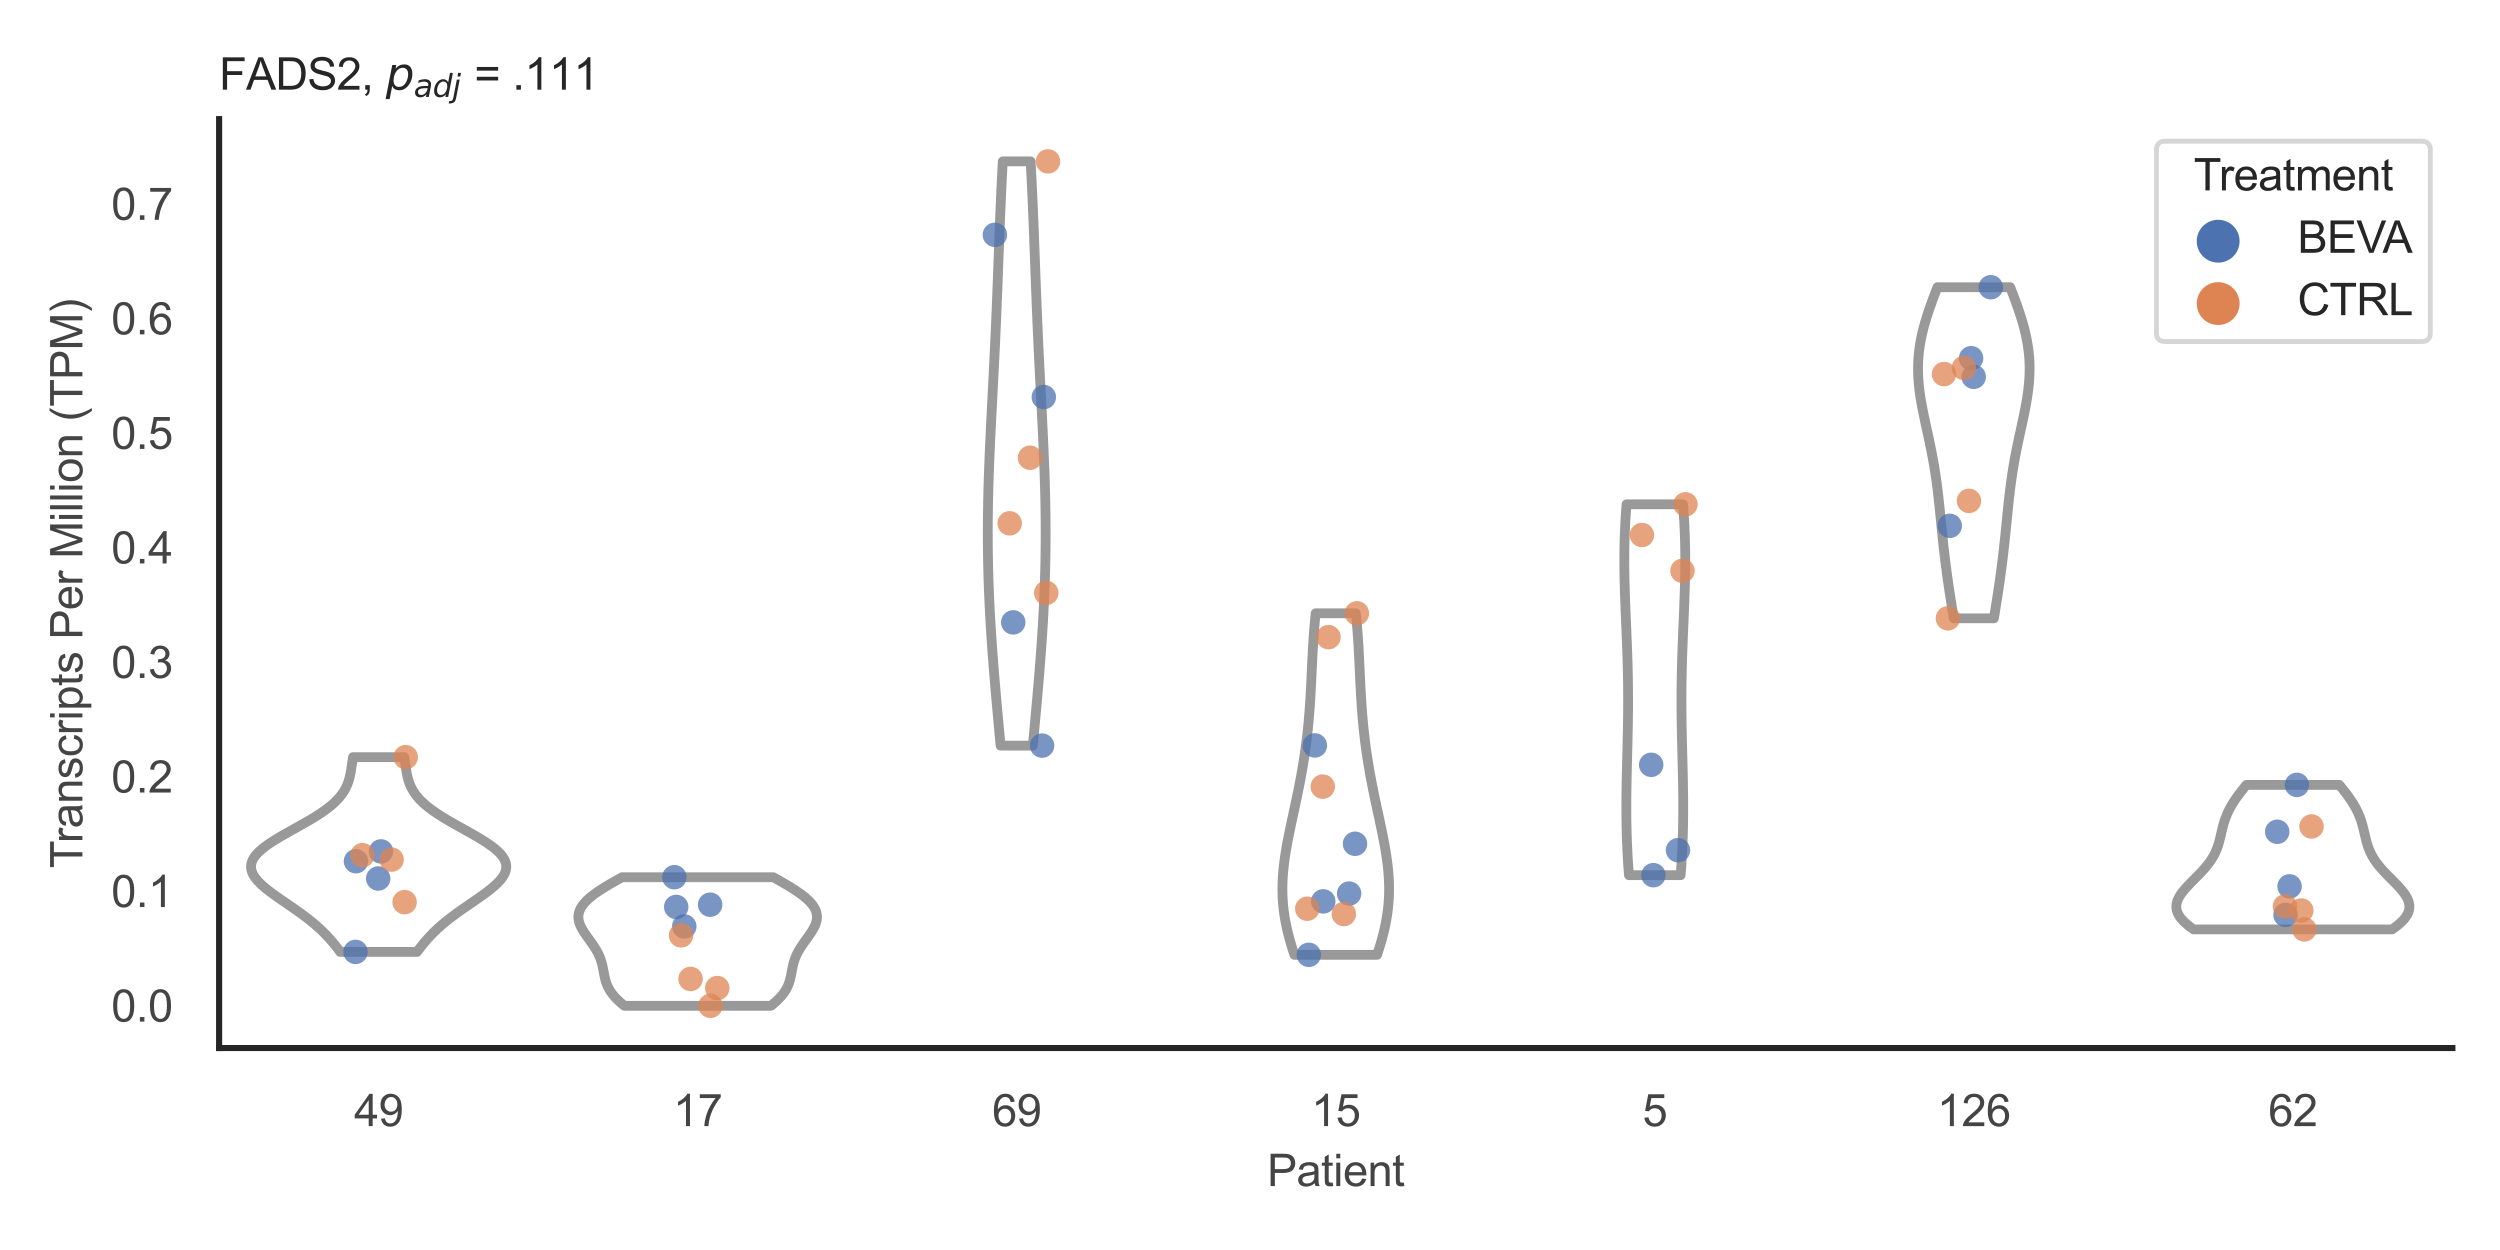<?xml version="1.0" encoding="utf-8" standalone="no"?>
<!DOCTYPE svg PUBLIC "-//W3C//DTD SVG 1.1//EN"
  "http://www.w3.org/Graphics/SVG/1.1/DTD/svg11.dtd">
<svg xmlns:xlink="http://www.w3.org/1999/xlink" width="510.236pt" height="255.118pt" viewBox="0 0 510.236 255.118" xmlns="http://www.w3.org/2000/svg" version="1.1">
 <defs>
  <style type="text/css">*{stroke-linejoin: round; stroke-linecap: butt}</style>
 </defs>
 <g id="figure_1">
  <g id="patch_1">
   <path d="M 0 255.118 
L 510.236 255.118 
L 510.236 0 
L 0 0 
z
" style="fill: #ffffff"/>
  </g>
  <g id="axes_1">
   <g id="patch_2">
    <path d="M 44.72 213.898 
L 500.516 213.898 
L 500.516 24.32 
L 44.72 24.32 
z
" style="fill: #ffffff"/>
   </g>
   <g id="matplotlib.axis_1">
    <g id="xtick_1">
     <g id="text_1">
      <!-- 49 -->
      <g style="fill: #444444" transform="translate(72.272 229.84)scale(0.09 -0.09)">
       <defs>
        <path id="ArialMT-34" d="M 2069 0 
L 2069 1097 
L 81 1097 
L 81 1613 
L 2172 4581 
L 2631 4581 
L 2631 1613 
L 3250 1613 
L 3250 1097 
L 2631 1097 
L 2631 0 
L 2069 0 
z
M 2069 1613 
L 2069 3678 
L 634 1613 
L 2069 1613 
z
" transform="scale(0.016)"/>
        <path id="ArialMT-39" d="M 350 1059 
L 891 1109 
Q 959 728 1153 556 
Q 1347 384 1650 384 
Q 1909 384 2104 503 
Q 2300 622 2425 820 
Q 2550 1019 2634 1356 
Q 2719 1694 2719 2044 
Q 2719 2081 2716 2156 
Q 2547 1888 2255 1720 
Q 1963 1553 1622 1553 
Q 1053 1553 659 1965 
Q 266 2378 266 3053 
Q 266 3750 677 4175 
Q 1088 4600 1706 4600 
Q 2153 4600 2523 4359 
Q 2894 4119 3086 3673 
Q 3278 3228 3278 2384 
Q 3278 1506 3087 986 
Q 2897 466 2520 194 
Q 2144 -78 1638 -78 
Q 1100 -78 759 220 
Q 419 519 350 1059 
z
M 2653 3081 
Q 2653 3566 2395 3850 
Q 2138 4134 1775 4134 
Q 1400 4134 1122 3828 
Q 844 3522 844 3034 
Q 844 2597 1108 2323 
Q 1372 2050 1759 2050 
Q 2150 2050 2401 2323 
Q 2653 2597 2653 3081 
z
" transform="scale(0.016)"/>
       </defs>
       <use xlink:href="#ArialMT-34"/>
       <use xlink:href="#ArialMT-39" x="55.615"/>
      </g>
     </g>
    </g>
    <g id="xtick_2">
     <g id="text_2">
      <!-- 17 -->
      <g style="fill: #444444" transform="translate(137.386 229.84)scale(0.09 -0.09)">
       <defs>
        <path id="ArialMT-31" d="M 2384 0 
L 1822 0 
L 1822 3584 
Q 1619 3391 1289 3197 
Q 959 3003 697 2906 
L 697 3450 
Q 1169 3672 1522 3987 
Q 1875 4303 2022 4600 
L 2384 4600 
L 2384 0 
z
" transform="scale(0.016)"/>
        <path id="ArialMT-37" d="M 303 3981 
L 303 4522 
L 3269 4522 
L 3269 4084 
Q 2831 3619 2401 2847 
Q 1972 2075 1738 1259 
Q 1569 684 1522 0 
L 944 0 
Q 953 541 1156 1306 
Q 1359 2072 1739 2783 
Q 2119 3494 2547 3981 
L 303 3981 
z
" transform="scale(0.016)"/>
       </defs>
       <use xlink:href="#ArialMT-31"/>
       <use xlink:href="#ArialMT-37" x="55.615"/>
      </g>
     </g>
    </g>
    <g id="xtick_3">
     <g id="text_3">
      <!-- 69 -->
      <g style="fill: #444444" transform="translate(202.5 229.84)scale(0.09 -0.09)">
       <defs>
        <path id="ArialMT-36" d="M 3184 3459 
L 2625 3416 
Q 2550 3747 2413 3897 
Q 2184 4138 1850 4138 
Q 1581 4138 1378 3988 
Q 1113 3794 959 3422 
Q 806 3050 800 2363 
Q 1003 2672 1297 2822 
Q 1591 2972 1913 2972 
Q 2475 2972 2870 2558 
Q 3266 2144 3266 1488 
Q 3266 1056 3080 686 
Q 2894 316 2569 119 
Q 2244 -78 1831 -78 
Q 1128 -78 684 439 
Q 241 956 241 2144 
Q 241 3472 731 4075 
Q 1159 4600 1884 4600 
Q 2425 4600 2770 4297 
Q 3116 3994 3184 3459 
z
M 888 1484 
Q 888 1194 1011 928 
Q 1134 663 1356 523 
Q 1578 384 1822 384 
Q 2178 384 2434 671 
Q 2691 959 2691 1453 
Q 2691 1928 2437 2201 
Q 2184 2475 1800 2475 
Q 1419 2475 1153 2201 
Q 888 1928 888 1484 
z
" transform="scale(0.016)"/>
       </defs>
       <use xlink:href="#ArialMT-36"/>
       <use xlink:href="#ArialMT-39" x="55.615"/>
      </g>
     </g>
    </g>
    <g id="xtick_4">
     <g id="text_4">
      <!-- 15 -->
      <g style="fill: #444444" transform="translate(267.613 229.84)scale(0.09 -0.09)">
       <defs>
        <path id="ArialMT-35" d="M 266 1200 
L 856 1250 
Q 922 819 1161 601 
Q 1400 384 1738 384 
Q 2144 384 2425 690 
Q 2706 997 2706 1503 
Q 2706 1984 2436 2262 
Q 2166 2541 1728 2541 
Q 1456 2541 1237 2417 
Q 1019 2294 894 2097 
L 366 2166 
L 809 4519 
L 3088 4519 
L 3088 3981 
L 1259 3981 
L 1013 2750 
Q 1425 3038 1878 3038 
Q 2478 3038 2890 2622 
Q 3303 2206 3303 1553 
Q 3303 931 2941 478 
Q 2500 -78 1738 -78 
Q 1113 -78 717 272 
Q 322 622 266 1200 
z
" transform="scale(0.016)"/>
       </defs>
       <use xlink:href="#ArialMT-31"/>
       <use xlink:href="#ArialMT-35" x="55.615"/>
      </g>
     </g>
    </g>
    <g id="xtick_5">
     <g id="text_5">
      <!-- 5 -->
      <g style="fill: #444444" transform="translate(335.229 229.84)scale(0.09 -0.09)">
       <use xlink:href="#ArialMT-35"/>
      </g>
     </g>
    </g>
    <g id="xtick_6">
     <g id="text_6">
      <!-- 126 -->
      <g style="fill: #444444" transform="translate(395.338 229.84)scale(0.09 -0.09)">
       <defs>
        <path id="ArialMT-32" d="M 3222 541 
L 3222 0 
L 194 0 
Q 188 203 259 391 
Q 375 700 629 1000 
Q 884 1300 1366 1694 
Q 2113 2306 2375 2664 
Q 2638 3022 2638 3341 
Q 2638 3675 2398 3904 
Q 2159 4134 1775 4134 
Q 1369 4134 1125 3890 
Q 881 3647 878 3216 
L 300 3275 
Q 359 3922 746 4261 
Q 1134 4600 1788 4600 
Q 2447 4600 2831 4234 
Q 3216 3869 3216 3328 
Q 3216 3053 3103 2787 
Q 2991 2522 2730 2228 
Q 2469 1934 1863 1422 
Q 1356 997 1212 845 
Q 1069 694 975 541 
L 3222 541 
z
" transform="scale(0.016)"/>
       </defs>
       <use xlink:href="#ArialMT-31"/>
       <use xlink:href="#ArialMT-32" x="55.615"/>
       <use xlink:href="#ArialMT-36" x="111.23"/>
      </g>
     </g>
    </g>
    <g id="xtick_7">
     <g id="text_7">
      <!-- 62 -->
      <g style="fill: #444444" transform="translate(462.955 229.84)scale(0.09 -0.09)">
       <use xlink:href="#ArialMT-36"/>
       <use xlink:href="#ArialMT-32" x="55.615"/>
      </g>
     </g>
    </g>
    <g id="text_8">
     <!-- Patient -->
     <g style="fill: #444444" transform="translate(258.609 242.071)scale(0.09 -0.09)">
      <defs>
       <path id="ArialMT-50" d="M 494 0 
L 494 4581 
L 2222 4581 
Q 2678 4581 2919 4538 
Q 3256 4481 3484 4323 
Q 3713 4166 3852 3881 
Q 3991 3597 3991 3256 
Q 3991 2672 3619 2267 
Q 3247 1863 2275 1863 
L 1100 1863 
L 1100 0 
L 494 0 
z
M 1100 2403 
L 2284 2403 
Q 2872 2403 3119 2622 
Q 3366 2841 3366 3238 
Q 3366 3525 3220 3729 
Q 3075 3934 2838 4000 
Q 2684 4041 2272 4041 
L 1100 4041 
L 1100 2403 
z
" transform="scale(0.016)"/>
       <path id="ArialMT-61" d="M 2588 409 
Q 2275 144 1986 34 
Q 1697 -75 1366 -75 
Q 819 -75 525 192 
Q 231 459 231 875 
Q 231 1119 342 1320 
Q 453 1522 633 1644 
Q 813 1766 1038 1828 
Q 1203 1872 1538 1913 
Q 2219 1994 2541 2106 
Q 2544 2222 2544 2253 
Q 2544 2597 2384 2738 
Q 2169 2928 1744 2928 
Q 1347 2928 1158 2789 
Q 969 2650 878 2297 
L 328 2372 
Q 403 2725 575 2942 
Q 747 3159 1072 3276 
Q 1397 3394 1825 3394 
Q 2250 3394 2515 3294 
Q 2781 3194 2906 3042 
Q 3031 2891 3081 2659 
Q 3109 2516 3109 2141 
L 3109 1391 
Q 3109 606 3145 398 
Q 3181 191 3288 0 
L 2700 0 
Q 2613 175 2588 409 
z
M 2541 1666 
Q 2234 1541 1622 1453 
Q 1275 1403 1131 1340 
Q 988 1278 909 1158 
Q 831 1038 831 891 
Q 831 666 1001 516 
Q 1172 366 1500 366 
Q 1825 366 2078 508 
Q 2331 650 2450 897 
Q 2541 1088 2541 1459 
L 2541 1666 
z
" transform="scale(0.016)"/>
       <path id="ArialMT-74" d="M 1650 503 
L 1731 6 
Q 1494 -44 1306 -44 
Q 1000 -44 831 53 
Q 663 150 594 308 
Q 525 466 525 972 
L 525 2881 
L 113 2881 
L 113 3319 
L 525 3319 
L 525 4141 
L 1084 4478 
L 1084 3319 
L 1650 3319 
L 1650 2881 
L 1084 2881 
L 1084 941 
Q 1084 700 1114 631 
Q 1144 563 1211 522 
Q 1278 481 1403 481 
Q 1497 481 1650 503 
z
" transform="scale(0.016)"/>
       <path id="ArialMT-69" d="M 425 3934 
L 425 4581 
L 988 4581 
L 988 3934 
L 425 3934 
z
M 425 0 
L 425 3319 
L 988 3319 
L 988 0 
L 425 0 
z
" transform="scale(0.016)"/>
       <path id="ArialMT-65" d="M 2694 1069 
L 3275 997 
Q 3138 488 2766 206 
Q 2394 -75 1816 -75 
Q 1088 -75 661 373 
Q 234 822 234 1631 
Q 234 2469 665 2931 
Q 1097 3394 1784 3394 
Q 2450 3394 2872 2941 
Q 3294 2488 3294 1666 
Q 3294 1616 3291 1516 
L 816 1516 
Q 847 969 1125 678 
Q 1403 388 1819 388 
Q 2128 388 2347 550 
Q 2566 713 2694 1069 
z
M 847 1978 
L 2700 1978 
Q 2663 2397 2488 2606 
Q 2219 2931 1791 2931 
Q 1403 2931 1139 2672 
Q 875 2413 847 1978 
z
" transform="scale(0.016)"/>
       <path id="ArialMT-6e" d="M 422 0 
L 422 3319 
L 928 3319 
L 928 2847 
Q 1294 3394 1984 3394 
Q 2284 3394 2536 3286 
Q 2788 3178 2913 3003 
Q 3038 2828 3088 2588 
Q 3119 2431 3119 2041 
L 3119 0 
L 2556 0 
L 2556 2019 
Q 2556 2363 2490 2533 
Q 2425 2703 2258 2804 
Q 2091 2906 1866 2906 
Q 1506 2906 1245 2678 
Q 984 2450 984 1813 
L 984 0 
L 422 0 
z
" transform="scale(0.016)"/>
      </defs>
      <use xlink:href="#ArialMT-50"/>
      <use xlink:href="#ArialMT-61" x="66.699"/>
      <use xlink:href="#ArialMT-74" x="122.314"/>
      <use xlink:href="#ArialMT-69" x="150.098"/>
      <use xlink:href="#ArialMT-65" x="172.314"/>
      <use xlink:href="#ArialMT-6e" x="227.93"/>
      <use xlink:href="#ArialMT-74" x="283.545"/>
     </g>
    </g>
   </g>
   <g id="matplotlib.axis_2">
    <g id="ytick_1">
     <g id="text_9">
      <!-- 0.0 -->
      <g style="fill: #444444" transform="translate(22.71 208.502)scale(0.09 -0.09)">
       <defs>
        <path id="ArialMT-30" d="M 266 2259 
Q 266 3072 433 3567 
Q 600 4063 929 4331 
Q 1259 4600 1759 4600 
Q 2128 4600 2406 4451 
Q 2684 4303 2865 4023 
Q 3047 3744 3150 3342 
Q 3253 2941 3253 2259 
Q 3253 1453 3087 958 
Q 2922 463 2592 192 
Q 2263 -78 1759 -78 
Q 1097 -78 719 397 
Q 266 969 266 2259 
z
M 844 2259 
Q 844 1131 1108 757 
Q 1372 384 1759 384 
Q 2147 384 2411 759 
Q 2675 1134 2675 2259 
Q 2675 3391 2411 3762 
Q 2147 4134 1753 4134 
Q 1366 4134 1134 3806 
Q 844 3388 844 2259 
z
" transform="scale(0.016)"/>
        <path id="ArialMT-2e" d="M 581 0 
L 581 641 
L 1222 641 
L 1222 0 
L 581 0 
z
" transform="scale(0.016)"/>
       </defs>
       <use xlink:href="#ArialMT-30"/>
       <use xlink:href="#ArialMT-2e" x="55.615"/>
       <use xlink:href="#ArialMT-30" x="83.398"/>
      </g>
     </g>
    </g>
    <g id="ytick_2">
     <g id="text_10">
      <!-- 0.1 -->
      <g style="fill: #444444" transform="translate(22.71 185.125)scale(0.09 -0.09)">
       <use xlink:href="#ArialMT-30"/>
       <use xlink:href="#ArialMT-2e" x="55.615"/>
       <use xlink:href="#ArialMT-31" x="83.398"/>
      </g>
     </g>
    </g>
    <g id="ytick_3">
     <g id="text_11">
      <!-- 0.2 -->
      <g style="fill: #444444" transform="translate(22.71 161.748)scale(0.09 -0.09)">
       <use xlink:href="#ArialMT-30"/>
       <use xlink:href="#ArialMT-2e" x="55.615"/>
       <use xlink:href="#ArialMT-32" x="83.398"/>
      </g>
     </g>
    </g>
    <g id="ytick_4">
     <g id="text_12">
      <!-- 0.3 -->
      <g style="fill: #444444" transform="translate(22.71 138.372)scale(0.09 -0.09)">
       <defs>
        <path id="ArialMT-33" d="M 269 1209 
L 831 1284 
Q 928 806 1161 595 
Q 1394 384 1728 384 
Q 2125 384 2398 659 
Q 2672 934 2672 1341 
Q 2672 1728 2419 1979 
Q 2166 2231 1775 2231 
Q 1616 2231 1378 2169 
L 1441 2663 
Q 1497 2656 1531 2656 
Q 1891 2656 2178 2843 
Q 2466 3031 2466 3422 
Q 2466 3731 2256 3934 
Q 2047 4138 1716 4138 
Q 1388 4138 1169 3931 
Q 950 3725 888 3313 
L 325 3413 
Q 428 3978 793 4289 
Q 1159 4600 1703 4600 
Q 2078 4600 2393 4439 
Q 2709 4278 2876 4000 
Q 3044 3722 3044 3409 
Q 3044 3113 2884 2869 
Q 2725 2625 2413 2481 
Q 2819 2388 3044 2092 
Q 3269 1797 3269 1353 
Q 3269 753 2831 336 
Q 2394 -81 1725 -81 
Q 1122 -81 723 278 
Q 325 638 269 1209 
z
" transform="scale(0.016)"/>
       </defs>
       <use xlink:href="#ArialMT-30"/>
       <use xlink:href="#ArialMT-2e" x="55.615"/>
       <use xlink:href="#ArialMT-33" x="83.398"/>
      </g>
     </g>
    </g>
    <g id="ytick_5">
     <g id="text_13">
      <!-- 0.4 -->
      <g style="fill: #444444" transform="translate(22.71 114.995)scale(0.09 -0.09)">
       <use xlink:href="#ArialMT-30"/>
       <use xlink:href="#ArialMT-2e" x="55.615"/>
       <use xlink:href="#ArialMT-34" x="83.398"/>
      </g>
     </g>
    </g>
    <g id="ytick_6">
     <g id="text_14">
      <!-- 0.5 -->
      <g style="fill: #444444" transform="translate(22.71 91.618)scale(0.09 -0.09)">
       <use xlink:href="#ArialMT-30"/>
       <use xlink:href="#ArialMT-2e" x="55.615"/>
       <use xlink:href="#ArialMT-35" x="83.398"/>
      </g>
     </g>
    </g>
    <g id="ytick_7">
     <g id="text_15">
      <!-- 0.6 -->
      <g style="fill: #444444" transform="translate(22.71 68.241)scale(0.09 -0.09)">
       <use xlink:href="#ArialMT-30"/>
       <use xlink:href="#ArialMT-2e" x="55.615"/>
       <use xlink:href="#ArialMT-36" x="83.398"/>
      </g>
     </g>
    </g>
    <g id="ytick_8">
     <g id="text_16">
      <!-- 0.7 -->
      <g style="fill: #444444" transform="translate(22.71 44.864)scale(0.09 -0.09)">
       <use xlink:href="#ArialMT-30"/>
       <use xlink:href="#ArialMT-2e" x="55.615"/>
       <use xlink:href="#ArialMT-37" x="83.398"/>
      </g>
     </g>
    </g>
    <g id="text_17">
     <!-- Transcripts Per Million (TPM) -->
     <g style="fill: #444444" transform="translate(16.816 177.194)rotate(-90)scale(0.09 -0.09)">
      <defs>
       <path id="ArialMT-54" d="M 1659 0 
L 1659 4041 
L 150 4041 
L 150 4581 
L 3781 4581 
L 3781 4041 
L 2266 4041 
L 2266 0 
L 1659 0 
z
" transform="scale(0.016)"/>
       <path id="ArialMT-72" d="M 416 0 
L 416 3319 
L 922 3319 
L 922 2816 
Q 1116 3169 1280 3281 
Q 1444 3394 1641 3394 
Q 1925 3394 2219 3213 
L 2025 2691 
Q 1819 2813 1613 2813 
Q 1428 2813 1281 2702 
Q 1134 2591 1072 2394 
Q 978 2094 978 1738 
L 978 0 
L 416 0 
z
" transform="scale(0.016)"/>
       <path id="ArialMT-73" d="M 197 991 
L 753 1078 
Q 800 744 1014 566 
Q 1228 388 1613 388 
Q 2000 388 2187 545 
Q 2375 703 2375 916 
Q 2375 1106 2209 1216 
Q 2094 1291 1634 1406 
Q 1016 1563 777 1677 
Q 538 1791 414 1992 
Q 291 2194 291 2438 
Q 291 2659 392 2848 
Q 494 3038 669 3163 
Q 800 3259 1026 3326 
Q 1253 3394 1513 3394 
Q 1903 3394 2198 3281 
Q 2494 3169 2634 2976 
Q 2775 2784 2828 2463 
L 2278 2388 
Q 2241 2644 2061 2787 
Q 1881 2931 1553 2931 
Q 1166 2931 1000 2803 
Q 834 2675 834 2503 
Q 834 2394 903 2306 
Q 972 2216 1119 2156 
Q 1203 2125 1616 2013 
Q 2213 1853 2448 1751 
Q 2684 1650 2818 1456 
Q 2953 1263 2953 975 
Q 2953 694 2789 445 
Q 2625 197 2315 61 
Q 2006 -75 1616 -75 
Q 969 -75 630 194 
Q 291 463 197 991 
z
" transform="scale(0.016)"/>
       <path id="ArialMT-63" d="M 2588 1216 
L 3141 1144 
Q 3050 572 2676 248 
Q 2303 -75 1759 -75 
Q 1078 -75 664 370 
Q 250 816 250 1647 
Q 250 2184 428 2587 
Q 606 2991 970 3192 
Q 1334 3394 1763 3394 
Q 2303 3394 2647 3120 
Q 2991 2847 3088 2344 
L 2541 2259 
Q 2463 2594 2264 2762 
Q 2066 2931 1784 2931 
Q 1359 2931 1093 2626 
Q 828 2322 828 1663 
Q 828 994 1084 691 
Q 1341 388 1753 388 
Q 2084 388 2306 591 
Q 2528 794 2588 1216 
z
" transform="scale(0.016)"/>
       <path id="ArialMT-70" d="M 422 -1272 
L 422 3319 
L 934 3319 
L 934 2888 
Q 1116 3141 1344 3267 
Q 1572 3394 1897 3394 
Q 2322 3394 2647 3175 
Q 2972 2956 3137 2557 
Q 3303 2159 3303 1684 
Q 3303 1175 3120 767 
Q 2938 359 2589 142 
Q 2241 -75 1856 -75 
Q 1575 -75 1351 44 
Q 1128 163 984 344 
L 984 -1272 
L 422 -1272 
z
M 931 1641 
Q 931 1000 1190 694 
Q 1450 388 1819 388 
Q 2194 388 2461 705 
Q 2728 1022 2728 1688 
Q 2728 2322 2467 2637 
Q 2206 2953 1844 2953 
Q 1484 2953 1207 2617 
Q 931 2281 931 1641 
z
" transform="scale(0.016)"/>
       <path id="ArialMT-20" transform="scale(0.016)"/>
       <path id="ArialMT-4d" d="M 475 0 
L 475 4581 
L 1388 4581 
L 2472 1338 
Q 2622 884 2691 659 
Q 2769 909 2934 1394 
L 4031 4581 
L 4847 4581 
L 4847 0 
L 4263 0 
L 4263 3834 
L 2931 0 
L 2384 0 
L 1059 3900 
L 1059 0 
L 475 0 
z
" transform="scale(0.016)"/>
       <path id="ArialMT-6c" d="M 409 0 
L 409 4581 
L 972 4581 
L 972 0 
L 409 0 
z
" transform="scale(0.016)"/>
       <path id="ArialMT-6f" d="M 213 1659 
Q 213 2581 725 3025 
Q 1153 3394 1769 3394 
Q 2453 3394 2887 2945 
Q 3322 2497 3322 1706 
Q 3322 1066 3130 698 
Q 2938 331 2570 128 
Q 2203 -75 1769 -75 
Q 1072 -75 642 372 
Q 213 819 213 1659 
z
M 791 1659 
Q 791 1022 1069 705 
Q 1347 388 1769 388 
Q 2188 388 2466 706 
Q 2744 1025 2744 1678 
Q 2744 2294 2464 2611 
Q 2184 2928 1769 2928 
Q 1347 2928 1069 2612 
Q 791 2297 791 1659 
z
" transform="scale(0.016)"/>
       <path id="ArialMT-28" d="M 1497 -1347 
Q 1031 -759 709 28 
Q 388 816 388 1659 
Q 388 2403 628 3084 
Q 909 3875 1497 4659 
L 1900 4659 
Q 1522 4009 1400 3731 
Q 1209 3300 1100 2831 
Q 966 2247 966 1656 
Q 966 153 1900 -1347 
L 1497 -1347 
z
" transform="scale(0.016)"/>
       <path id="ArialMT-29" d="M 791 -1347 
L 388 -1347 
Q 1322 153 1322 1656 
Q 1322 2244 1188 2822 
Q 1081 3291 891 3722 
Q 769 4003 388 4659 
L 791 4659 
Q 1378 3875 1659 3084 
Q 1900 2403 1900 1659 
Q 1900 816 1576 28 
Q 1253 -759 791 -1347 
z
" transform="scale(0.016)"/>
      </defs>
      <use xlink:href="#ArialMT-54"/>
      <use xlink:href="#ArialMT-72" x="57.334"/>
      <use xlink:href="#ArialMT-61" x="90.635"/>
      <use xlink:href="#ArialMT-6e" x="146.25"/>
      <use xlink:href="#ArialMT-73" x="201.865"/>
      <use xlink:href="#ArialMT-63" x="251.865"/>
      <use xlink:href="#ArialMT-72" x="301.865"/>
      <use xlink:href="#ArialMT-69" x="335.166"/>
      <use xlink:href="#ArialMT-70" x="357.383"/>
      <use xlink:href="#ArialMT-74" x="412.998"/>
      <use xlink:href="#ArialMT-73" x="440.781"/>
      <use xlink:href="#ArialMT-20" x="490.781"/>
      <use xlink:href="#ArialMT-50" x="518.564"/>
      <use xlink:href="#ArialMT-65" x="585.264"/>
      <use xlink:href="#ArialMT-72" x="640.879"/>
      <use xlink:href="#ArialMT-20" x="674.18"/>
      <use xlink:href="#ArialMT-4d" x="701.963"/>
      <use xlink:href="#ArialMT-69" x="785.264"/>
      <use xlink:href="#ArialMT-6c" x="807.48"/>
      <use xlink:href="#ArialMT-6c" x="829.697"/>
      <use xlink:href="#ArialMT-69" x="851.914"/>
      <use xlink:href="#ArialMT-6f" x="874.131"/>
      <use xlink:href="#ArialMT-6e" x="929.746"/>
      <use xlink:href="#ArialMT-20" x="985.361"/>
      <use xlink:href="#ArialMT-28" x="1013.145"/>
      <use xlink:href="#ArialMT-54" x="1046.445"/>
      <use xlink:href="#ArialMT-50" x="1107.529"/>
      <use xlink:href="#ArialMT-4d" x="1174.229"/>
      <use xlink:href="#ArialMT-29" x="1257.529"/>
     </g>
    </g>
   </g>
   <g id="PolyCollection_1">
    <defs>
     <path id="m9649a890e6" d="M 85.119 -60.842 
L 69.434 -60.842 
L 69.137 -61.244 
L 68.832 -61.645 
L 68.518 -62.047 
L 68.195 -62.448 
L 67.861 -62.85 
L 67.516 -63.251 
L 67.159 -63.653 
L 66.788 -64.054 
L 66.404 -64.456 
L 66.004 -64.857 
L 65.59 -65.259 
L 65.16 -65.66 
L 64.713 -66.062 
L 64.251 -66.463 
L 63.772 -66.865 
L 63.277 -67.266 
L 62.766 -67.668 
L 62.241 -68.069 
L 61.702 -68.47 
L 61.15 -68.872 
L 60.588 -69.273 
L 60.016 -69.675 
L 59.437 -70.076 
L 58.853 -70.478 
L 58.268 -70.879 
L 57.683 -71.281 
L 57.102 -71.682 
L 56.528 -72.084 
L 55.965 -72.485 
L 55.416 -72.887 
L 54.885 -73.288 
L 54.376 -73.69 
L 53.893 -74.091 
L 53.439 -74.493 
L 53.018 -74.894 
L 52.634 -75.296 
L 52.29 -75.697 
L 51.99 -76.099 
L 51.735 -76.5 
L 51.53 -76.901 
L 51.377 -77.303 
L 51.277 -77.704 
L 51.231 -78.106 
L 51.242 -78.507 
L 51.31 -78.909 
L 51.435 -79.31 
L 51.617 -79.712 
L 51.855 -80.113 
L 52.148 -80.515 
L 52.494 -80.916 
L 52.891 -81.318 
L 53.337 -81.719 
L 53.828 -82.121 
L 54.361 -82.522 
L 54.933 -82.924 
L 55.539 -83.325 
L 56.176 -83.727 
L 56.838 -84.128 
L 57.521 -84.53 
L 58.221 -84.931 
L 58.933 -85.332 
L 59.652 -85.734 
L 60.373 -86.135 
L 61.093 -86.537 
L 61.806 -86.938 
L 62.51 -87.34 
L 63.199 -87.741 
L 63.87 -88.143 
L 64.52 -88.544 
L 65.147 -88.946 
L 65.747 -89.347 
L 66.318 -89.749 
L 66.86 -90.15 
L 67.369 -90.552 
L 67.847 -90.953 
L 68.291 -91.355 
L 68.701 -91.756 
L 69.079 -92.158 
L 69.424 -92.559 
L 69.737 -92.961 
L 70.019 -93.362 
L 70.272 -93.763 
L 70.498 -94.165 
L 70.697 -94.566 
L 70.873 -94.968 
L 71.027 -95.369 
L 71.161 -95.771 
L 71.278 -96.172 
L 71.381 -96.574 
L 71.47 -96.975 
L 71.55 -97.377 
L 71.621 -97.778 
L 71.686 -98.18 
L 71.747 -98.581 
L 71.807 -98.983 
L 71.866 -99.384 
L 71.926 -99.786 
L 71.989 -100.187 
L 72.056 -100.589 
L 82.498 -100.589 
L 82.498 -100.589 
L 82.565 -100.187 
L 82.628 -99.786 
L 82.688 -99.384 
L 82.747 -98.983 
L 82.806 -98.581 
L 82.868 -98.18 
L 82.933 -97.778 
L 83.004 -97.377 
L 83.083 -96.975 
L 83.173 -96.574 
L 83.275 -96.172 
L 83.392 -95.771 
L 83.527 -95.369 
L 83.681 -94.968 
L 83.857 -94.566 
L 84.056 -94.165 
L 84.281 -93.763 
L 84.535 -93.362 
L 84.817 -92.961 
L 85.13 -92.559 
L 85.475 -92.158 
L 85.852 -91.756 
L 86.263 -91.355 
L 86.707 -90.953 
L 87.184 -90.552 
L 87.694 -90.15 
L 88.235 -89.749 
L 88.807 -89.347 
L 89.407 -88.946 
L 90.034 -88.544 
L 90.684 -88.143 
L 91.355 -87.741 
L 92.044 -87.34 
L 92.747 -86.938 
L 93.461 -86.537 
L 94.18 -86.135 
L 94.902 -85.734 
L 95.621 -85.332 
L 96.333 -84.931 
L 97.033 -84.53 
L 97.716 -84.128 
L 98.378 -83.727 
L 99.015 -83.325 
L 99.621 -82.924 
L 100.192 -82.522 
L 100.726 -82.121 
L 101.217 -81.719 
L 101.662 -81.318 
L 102.06 -80.916 
L 102.406 -80.515 
L 102.699 -80.113 
L 102.937 -79.712 
L 103.118 -79.31 
L 103.243 -78.909 
L 103.311 -78.507 
L 103.322 -78.106 
L 103.277 -77.704 
L 103.177 -77.303 
L 103.023 -76.901 
L 102.818 -76.5 
L 102.564 -76.099 
L 102.264 -75.697 
L 101.92 -75.296 
L 101.536 -74.894 
L 101.115 -74.493 
L 100.661 -74.091 
L 100.177 -73.69 
L 99.668 -73.288 
L 99.138 -72.887 
L 98.589 -72.485 
L 98.026 -72.084 
L 97.452 -71.682 
L 96.871 -71.281 
L 96.286 -70.879 
L 95.7 -70.478 
L 95.117 -70.076 
L 94.538 -69.675 
L 93.966 -69.273 
L 93.403 -68.872 
L 92.852 -68.47 
L 92.313 -68.069 
L 91.787 -67.668 
L 91.277 -67.266 
L 90.782 -66.865 
L 90.303 -66.463 
L 89.84 -66.062 
L 89.394 -65.66 
L 88.964 -65.259 
L 88.549 -64.857 
L 88.15 -64.456 
L 87.766 -64.054 
L 87.395 -63.653 
L 87.038 -63.251 
L 86.693 -62.85 
L 86.359 -62.448 
L 86.036 -62.047 
L 85.722 -61.645 
L 85.417 -61.244 
L 85.119 -60.842 
z
" style="stroke: #999999; stroke-width: 2"/>
    </defs>
    <g clip-path="url(#p1565ed59e7)">
     <use xlink:href="#m9649a890e6" x="0" y="255.118" style="fill: #ffffff; stroke: #999999; stroke-width: 2"/>
    </g>
   </g>
   <g id="PolyCollection_2">
    <defs>
     <path id="m11b64c4437" d="M 157.34 -49.837 
L 127.442 -49.837 
L 127.114 -50.102 
L 126.8 -50.367 
L 126.499 -50.633 
L 126.211 -50.898 
L 125.938 -51.163 
L 125.68 -51.428 
L 125.437 -51.693 
L 125.209 -51.958 
L 124.996 -52.223 
L 124.798 -52.489 
L 124.615 -52.754 
L 124.446 -53.019 
L 124.292 -53.284 
L 124.151 -53.549 
L 124.023 -53.814 
L 123.907 -54.079 
L 123.803 -54.344 
L 123.71 -54.61 
L 123.626 -54.875 
L 123.55 -55.14 
L 123.482 -55.405 
L 123.42 -55.67 
L 123.363 -55.935 
L 123.31 -56.2 
L 123.26 -56.466 
L 123.211 -56.731 
L 123.162 -56.996 
L 123.112 -57.261 
L 123.06 -57.526 
L 123.005 -57.791 
L 122.946 -58.056 
L 122.882 -58.321 
L 122.812 -58.587 
L 122.736 -58.852 
L 122.652 -59.117 
L 122.56 -59.382 
L 122.46 -59.647 
L 122.351 -59.912 
L 122.234 -60.177 
L 122.108 -60.443 
L 121.973 -60.708 
L 121.829 -60.973 
L 121.678 -61.238 
L 121.519 -61.503 
L 121.352 -61.768 
L 121.18 -62.033 
L 121.001 -62.298 
L 120.818 -62.564 
L 120.631 -62.829 
L 120.442 -63.094 
L 120.251 -63.359 
L 120.06 -63.624 
L 119.87 -63.889 
L 119.682 -64.154 
L 119.498 -64.42 
L 119.319 -64.685 
L 119.147 -64.95 
L 118.982 -65.215 
L 118.827 -65.48 
L 118.682 -65.745 
L 118.549 -66.01 
L 118.429 -66.276 
L 118.324 -66.541 
L 118.234 -66.806 
L 118.16 -67.071 
L 118.104 -67.336 
L 118.067 -67.601 
L 118.048 -67.866 
L 118.05 -68.131 
L 118.072 -68.397 
L 118.115 -68.662 
L 118.18 -68.927 
L 118.266 -69.192 
L 118.374 -69.457 
L 118.504 -69.722 
L 118.657 -69.987 
L 118.831 -70.253 
L 119.027 -70.518 
L 119.244 -70.783 
L 119.482 -71.048 
L 119.741 -71.313 
L 120.019 -71.578 
L 120.317 -71.843 
L 120.634 -72.108 
L 120.968 -72.374 
L 121.32 -72.639 
L 121.687 -72.904 
L 122.069 -73.169 
L 122.466 -73.434 
L 122.876 -73.699 
L 123.298 -73.964 
L 123.731 -74.23 
L 124.173 -74.495 
L 124.625 -74.76 
L 125.085 -75.025 
L 125.551 -75.29 
L 126.022 -75.555 
L 126.498 -75.82 
L 126.977 -76.085 
L 157.804 -76.085 
L 157.804 -76.085 
L 158.283 -75.82 
L 158.759 -75.555 
L 159.231 -75.29 
L 159.697 -75.025 
L 160.156 -74.76 
L 160.608 -74.495 
L 161.051 -74.23 
L 161.483 -73.964 
L 161.905 -73.699 
L 162.315 -73.434 
L 162.712 -73.169 
L 163.094 -72.904 
L 163.462 -72.639 
L 163.813 -72.374 
L 164.147 -72.108 
L 164.464 -71.843 
L 164.762 -71.578 
L 165.04 -71.313 
L 165.299 -71.048 
L 165.537 -70.783 
L 165.755 -70.518 
L 165.951 -70.253 
L 166.125 -69.987 
L 166.277 -69.722 
L 166.407 -69.457 
L 166.515 -69.192 
L 166.602 -68.927 
L 166.666 -68.662 
L 166.709 -68.397 
L 166.731 -68.131 
L 166.733 -67.866 
L 166.714 -67.601 
L 166.677 -67.336 
L 166.621 -67.071 
L 166.547 -66.806 
L 166.457 -66.541 
L 166.352 -66.276 
L 166.232 -66.01 
L 166.099 -65.745 
L 165.954 -65.48 
L 165.799 -65.215 
L 165.635 -64.95 
L 165.462 -64.685 
L 165.283 -64.42 
L 165.099 -64.154 
L 164.912 -63.889 
L 164.722 -63.624 
L 164.53 -63.359 
L 164.339 -63.094 
L 164.15 -62.829 
L 163.963 -62.564 
L 163.78 -62.298 
L 163.602 -62.033 
L 163.429 -61.768 
L 163.263 -61.503 
L 163.103 -61.238 
L 162.952 -60.973 
L 162.808 -60.708 
L 162.673 -60.443 
L 162.547 -60.177 
L 162.43 -59.912 
L 162.321 -59.647 
L 162.221 -59.382 
L 162.129 -59.117 
L 162.045 -58.852 
L 161.969 -58.587 
L 161.899 -58.321 
L 161.835 -58.056 
L 161.776 -57.791 
L 161.721 -57.526 
L 161.669 -57.261 
L 161.619 -56.996 
L 161.571 -56.731 
L 161.522 -56.466 
L 161.471 -56.2 
L 161.418 -55.935 
L 161.361 -55.67 
L 161.299 -55.405 
L 161.231 -55.14 
L 161.156 -54.875 
L 161.071 -54.61 
L 160.978 -54.344 
L 160.874 -54.079 
L 160.758 -53.814 
L 160.63 -53.549 
L 160.49 -53.284 
L 160.335 -53.019 
L 160.167 -52.754 
L 159.984 -52.489 
L 159.786 -52.223 
L 159.572 -51.958 
L 159.344 -51.693 
L 159.101 -51.428 
L 158.843 -51.163 
L 158.57 -50.898 
L 158.282 -50.633 
L 157.981 -50.367 
L 157.667 -50.102 
L 157.34 -49.837 
z
" style="stroke: #999999; stroke-width: 2"/>
    </defs>
    <g clip-path="url(#p1565ed59e7)">
     <use xlink:href="#m11b64c4437" x="0" y="255.118" style="fill: #ffffff; stroke: #999999; stroke-width: 2"/>
    </g>
   </g>
   <g id="PolyCollection_3">
    <defs>
     <path id="m84a760933d" d="M 210.797 -102.944 
L 204.211 -102.944 
L 204.1 -104.149 
L 203.988 -105.353 
L 203.877 -106.557 
L 203.766 -107.762 
L 203.655 -108.966 
L 203.546 -110.171 
L 203.437 -111.375 
L 203.33 -112.579 
L 203.224 -113.784 
L 203.12 -114.988 
L 203.017 -116.193 
L 202.917 -117.397 
L 202.819 -118.602 
L 202.723 -119.806 
L 202.63 -121.01 
L 202.54 -122.215 
L 202.454 -123.419 
L 202.37 -124.624 
L 202.29 -125.828 
L 202.214 -127.032 
L 202.142 -128.237 
L 202.073 -129.441 
L 202.009 -130.646 
L 201.949 -131.85 
L 201.894 -133.054 
L 201.843 -134.259 
L 201.797 -135.463 
L 201.755 -136.668 
L 201.719 -137.872 
L 201.687 -139.077 
L 201.66 -140.281 
L 201.638 -141.485 
L 201.621 -142.69 
L 201.609 -143.894 
L 201.602 -145.099 
L 201.6 -146.303 
L 201.602 -147.507 
L 201.609 -148.712 
L 201.621 -149.916 
L 201.637 -151.121 
L 201.657 -152.325 
L 201.682 -153.529 
L 201.711 -154.734 
L 201.743 -155.938 
L 201.78 -157.143 
L 201.819 -158.347 
L 201.862 -159.552 
L 201.908 -160.756 
L 201.957 -161.96 
L 202.008 -163.165 
L 202.061 -164.369 
L 202.117 -165.574 
L 202.174 -166.778 
L 202.233 -167.982 
L 202.293 -169.187 
L 202.354 -170.391 
L 202.415 -171.596 
L 202.478 -172.8 
L 202.54 -174.004 
L 202.603 -175.209 
L 202.665 -176.413 
L 202.727 -177.618 
L 202.789 -178.822 
L 202.85 -180.027 
L 202.91 -181.231 
L 202.969 -182.435 
L 203.027 -183.64 
L 203.085 -184.844 
L 203.14 -186.049 
L 203.195 -187.253 
L 203.249 -188.457 
L 203.301 -189.662 
L 203.352 -190.866 
L 203.402 -192.071 
L 203.451 -193.275 
L 203.499 -194.479 
L 203.546 -195.684 
L 203.592 -196.888 
L 203.638 -198.093 
L 203.683 -199.297 
L 203.728 -200.502 
L 203.773 -201.706 
L 203.818 -202.91 
L 203.863 -204.115 
L 203.908 -205.319 
L 203.954 -206.524 
L 204.001 -207.728 
L 204.048 -208.932 
L 204.097 -210.137 
L 204.147 -211.341 
L 204.198 -212.546 
L 204.25 -213.75 
L 204.304 -214.954 
L 204.359 -216.159 
L 204.417 -217.363 
L 204.475 -218.568 
L 204.536 -219.772 
L 204.598 -220.977 
L 204.662 -222.181 
L 210.346 -222.181 
L 210.346 -222.181 
L 210.41 -220.977 
L 210.473 -219.772 
L 210.533 -218.568 
L 210.592 -217.363 
L 210.649 -216.159 
L 210.705 -214.954 
L 210.759 -213.75 
L 210.811 -212.546 
L 210.862 -211.341 
L 210.912 -210.137 
L 210.96 -208.932 
L 211.008 -207.728 
L 211.055 -206.524 
L 211.1 -205.319 
L 211.146 -204.115 
L 211.191 -202.91 
L 211.236 -201.706 
L 211.281 -200.502 
L 211.325 -199.297 
L 211.371 -198.093 
L 211.416 -196.888 
L 211.463 -195.684 
L 211.51 -194.479 
L 211.558 -193.275 
L 211.607 -192.071 
L 211.657 -190.866 
L 211.708 -189.662 
L 211.76 -188.457 
L 211.814 -187.253 
L 211.868 -186.049 
L 211.924 -184.844 
L 211.981 -183.64 
L 212.039 -182.435 
L 212.099 -181.231 
L 212.159 -180.027 
L 212.22 -178.822 
L 212.281 -177.618 
L 212.343 -176.413 
L 212.406 -175.209 
L 212.469 -174.004 
L 212.531 -172.8 
L 212.593 -171.596 
L 212.655 -170.391 
L 212.716 -169.187 
L 212.776 -167.982 
L 212.835 -166.778 
L 212.892 -165.574 
L 212.947 -164.369 
L 213.001 -163.165 
L 213.052 -161.96 
L 213.101 -160.756 
L 213.146 -159.552 
L 213.189 -158.347 
L 213.229 -157.143 
L 213.265 -155.938 
L 213.298 -154.734 
L 213.327 -153.529 
L 213.351 -152.325 
L 213.372 -151.121 
L 213.388 -149.916 
L 213.4 -148.712 
L 213.407 -147.507 
L 213.409 -146.303 
L 213.407 -145.099 
L 213.4 -143.894 
L 213.388 -142.69 
L 213.37 -141.485 
L 213.349 -140.281 
L 213.322 -139.077 
L 213.29 -137.872 
L 213.253 -136.668 
L 213.212 -135.463 
L 213.166 -134.259 
L 213.115 -133.054 
L 213.059 -131.85 
L 212.999 -130.646 
L 212.935 -129.441 
L 212.867 -128.237 
L 212.795 -127.032 
L 212.718 -125.828 
L 212.638 -124.624 
L 212.555 -123.419 
L 212.468 -122.215 
L 212.378 -121.01 
L 212.286 -119.806 
L 212.19 -118.602 
L 212.092 -117.397 
L 211.992 -116.193 
L 211.889 -114.988 
L 211.785 -113.784 
L 211.679 -112.579 
L 211.571 -111.375 
L 211.463 -110.171 
L 211.353 -108.966 
L 211.243 -107.762 
L 211.132 -106.557 
L 211.02 -105.353 
L 210.909 -104.149 
L 210.797 -102.944 
z
" style="stroke: #999999; stroke-width: 2"/>
    </defs>
    <g clip-path="url(#p1565ed59e7)">
     <use xlink:href="#m84a760933d" x="0" y="255.118" style="fill: #ffffff; stroke: #999999; stroke-width: 2"/>
    </g>
   </g>
   <g id="PolyCollection_4">
    <defs>
     <path id="m481ba226f9" d="M 281.058 -60.245 
L 264.178 -60.245 
L 263.946 -60.949 
L 263.722 -61.653 
L 263.507 -62.357 
L 263.302 -63.062 
L 263.107 -63.766 
L 262.923 -64.47 
L 262.75 -65.174 
L 262.59 -65.878 
L 262.443 -66.582 
L 262.309 -67.286 
L 262.188 -67.99 
L 262.082 -68.694 
L 261.989 -69.398 
L 261.911 -70.102 
L 261.847 -70.806 
L 261.797 -71.51 
L 261.762 -72.214 
L 261.74 -72.918 
L 261.733 -73.622 
L 261.739 -74.326 
L 261.757 -75.03 
L 261.789 -75.734 
L 261.833 -76.438 
L 261.888 -77.142 
L 261.955 -77.846 
L 262.032 -78.55 
L 262.119 -79.254 
L 262.215 -79.958 
L 262.319 -80.662 
L 262.432 -81.366 
L 262.551 -82.07 
L 262.677 -82.774 
L 262.808 -83.478 
L 262.944 -84.182 
L 263.084 -84.886 
L 263.228 -85.59 
L 263.375 -86.294 
L 263.524 -86.998 
L 263.675 -87.702 
L 263.826 -88.406 
L 263.978 -89.11 
L 264.131 -89.814 
L 264.282 -90.519 
L 264.433 -91.223 
L 264.582 -91.927 
L 264.73 -92.631 
L 264.875 -93.335 
L 265.019 -94.039 
L 265.159 -94.743 
L 265.296 -95.447 
L 265.431 -96.151 
L 265.561 -96.855 
L 265.688 -97.559 
L 265.812 -98.263 
L 265.931 -98.967 
L 266.047 -99.671 
L 266.158 -100.375 
L 266.265 -101.079 
L 266.368 -101.783 
L 266.466 -102.487 
L 266.561 -103.191 
L 266.651 -103.895 
L 266.736 -104.599 
L 266.818 -105.303 
L 266.895 -106.007 
L 266.968 -106.711 
L 267.037 -107.415 
L 267.102 -108.119 
L 267.163 -108.823 
L 267.22 -109.527 
L 267.275 -110.231 
L 267.325 -110.935 
L 267.373 -111.639 
L 267.418 -112.343 
L 267.461 -113.047 
L 267.501 -113.751 
L 267.539 -114.455 
L 267.575 -115.159 
L 267.61 -115.863 
L 267.644 -116.567 
L 267.677 -117.271 
L 267.71 -117.976 
L 267.743 -118.68 
L 267.776 -119.384 
L 267.81 -120.088 
L 267.845 -120.792 
L 267.881 -121.496 
L 267.919 -122.2 
L 267.959 -122.904 
L 268.001 -123.608 
L 268.046 -124.312 
L 268.094 -125.016 
L 268.144 -125.72 
L 268.198 -126.424 
L 268.255 -127.128 
L 268.316 -127.832 
L 268.38 -128.536 
L 268.448 -129.24 
L 268.52 -129.944 
L 276.716 -129.944 
L 276.716 -129.944 
L 276.788 -129.24 
L 276.856 -128.536 
L 276.92 -127.832 
L 276.981 -127.128 
L 277.038 -126.424 
L 277.092 -125.72 
L 277.143 -125.016 
L 277.19 -124.312 
L 277.235 -123.608 
L 277.277 -122.904 
L 277.317 -122.2 
L 277.355 -121.496 
L 277.391 -120.792 
L 277.426 -120.088 
L 277.46 -119.384 
L 277.493 -118.68 
L 277.526 -117.976 
L 277.559 -117.271 
L 277.592 -116.567 
L 277.626 -115.863 
L 277.661 -115.159 
L 277.697 -114.455 
L 277.736 -113.751 
L 277.776 -113.047 
L 277.818 -112.343 
L 277.863 -111.639 
L 277.911 -110.935 
L 277.962 -110.231 
L 278.016 -109.527 
L 278.073 -108.823 
L 278.135 -108.119 
L 278.2 -107.415 
L 278.269 -106.711 
L 278.342 -106.007 
L 278.419 -105.303 
L 278.5 -104.599 
L 278.586 -103.895 
L 278.676 -103.191 
L 278.77 -102.487 
L 278.868 -101.783 
L 278.971 -101.079 
L 279.078 -100.375 
L 279.19 -99.671 
L 279.305 -98.967 
L 279.424 -98.263 
L 279.548 -97.559 
L 279.675 -96.855 
L 279.806 -96.151 
L 279.94 -95.447 
L 280.077 -94.743 
L 280.218 -94.039 
L 280.361 -93.335 
L 280.506 -92.631 
L 280.654 -91.927 
L 280.803 -91.223 
L 280.954 -90.519 
L 281.106 -89.814 
L 281.258 -89.11 
L 281.41 -88.406 
L 281.562 -87.702 
L 281.712 -86.998 
L 281.861 -86.294 
L 282.008 -85.59 
L 282.152 -84.886 
L 282.292 -84.182 
L 282.428 -83.478 
L 282.56 -82.774 
L 282.685 -82.07 
L 282.805 -81.366 
L 282.917 -80.662 
L 283.021 -79.958 
L 283.117 -79.254 
L 283.204 -78.55 
L 283.281 -77.846 
L 283.348 -77.142 
L 283.403 -76.438 
L 283.447 -75.734 
L 283.479 -75.03 
L 283.498 -74.326 
L 283.503 -73.622 
L 283.496 -72.918 
L 283.474 -72.214 
L 283.439 -71.51 
L 283.389 -70.806 
L 283.325 -70.102 
L 283.247 -69.398 
L 283.154 -68.694 
L 283.048 -67.99 
L 282.927 -67.286 
L 282.793 -66.582 
L 282.646 -65.878 
L 282.486 -65.174 
L 282.314 -64.47 
L 282.13 -63.766 
L 281.935 -63.062 
L 281.729 -62.357 
L 281.514 -61.653 
L 281.29 -60.949 
L 281.058 -60.245 
z
" style="stroke: #999999; stroke-width: 2"/>
    </defs>
    <g clip-path="url(#p1565ed59e7)">
     <use xlink:href="#m481ba226f9" x="0" y="255.118" style="fill: #ffffff; stroke: #999999; stroke-width: 2"/>
    </g>
   </g>
   <g id="PolyCollection_5">
    <defs>
     <path id="mdd57202909" d="M 343.003 -76.497 
L 332.46 -76.497 
L 332.401 -77.261 
L 332.345 -78.026 
L 332.292 -78.79 
L 332.243 -79.555 
L 332.198 -80.32 
L 332.156 -81.084 
L 332.118 -81.849 
L 332.084 -82.613 
L 332.053 -83.378 
L 332.026 -84.142 
L 332.002 -84.907 
L 331.982 -85.672 
L 331.965 -86.436 
L 331.951 -87.201 
L 331.941 -87.965 
L 331.933 -88.73 
L 331.929 -89.494 
L 331.928 -90.259 
L 331.929 -91.023 
L 331.933 -91.788 
L 331.939 -92.553 
L 331.947 -93.317 
L 331.957 -94.082 
L 331.969 -94.846 
L 331.983 -95.611 
L 331.998 -96.375 
L 332.014 -97.14 
L 332.032 -97.904 
L 332.05 -98.669 
L 332.069 -99.434 
L 332.088 -100.198 
L 332.107 -100.963 
L 332.126 -101.727 
L 332.145 -102.492 
L 332.163 -103.256 
L 332.181 -104.021 
L 332.198 -104.786 
L 332.214 -105.55 
L 332.228 -106.315 
L 332.242 -107.079 
L 332.254 -107.844 
L 332.264 -108.608 
L 332.272 -109.373 
L 332.279 -110.137 
L 332.284 -110.902 
L 332.286 -111.667 
L 332.286 -112.431 
L 332.285 -113.196 
L 332.281 -113.96 
L 332.274 -114.725 
L 332.266 -115.489 
L 332.255 -116.254 
L 332.242 -117.018 
L 332.227 -117.783 
L 332.21 -118.548 
L 332.191 -119.312 
L 332.169 -120.077 
L 332.146 -120.841 
L 332.122 -121.606 
L 332.095 -122.37 
L 332.068 -123.135 
L 332.039 -123.9 
L 332.009 -124.664 
L 331.978 -125.429 
L 331.946 -126.193 
L 331.914 -126.958 
L 331.882 -127.722 
L 331.849 -128.487 
L 331.817 -129.251 
L 331.785 -130.016 
L 331.754 -130.781 
L 331.724 -131.545 
L 331.694 -132.31 
L 331.667 -133.074 
L 331.64 -133.839 
L 331.616 -134.603 
L 331.594 -135.368 
L 331.574 -136.132 
L 331.556 -136.897 
L 331.542 -137.662 
L 331.53 -138.426 
L 331.521 -139.191 
L 331.516 -139.955 
L 331.514 -140.72 
L 331.515 -141.484 
L 331.521 -142.249 
L 331.53 -143.014 
L 331.543 -143.778 
L 331.561 -144.543 
L 331.582 -145.307 
L 331.608 -146.072 
L 331.638 -146.836 
L 331.673 -147.601 
L 331.712 -148.365 
L 331.755 -149.13 
L 331.802 -149.895 
L 331.854 -150.659 
L 331.91 -151.424 
L 331.971 -152.188 
L 343.493 -152.188 
L 343.493 -152.188 
L 343.553 -151.424 
L 343.609 -150.659 
L 343.661 -149.895 
L 343.709 -149.13 
L 343.752 -148.365 
L 343.791 -147.601 
L 343.825 -146.836 
L 343.856 -146.072 
L 343.881 -145.307 
L 343.903 -144.543 
L 343.92 -143.778 
L 343.934 -143.014 
L 343.943 -142.249 
L 343.949 -141.484 
L 343.95 -140.72 
L 343.948 -139.955 
L 343.943 -139.191 
L 343.934 -138.426 
L 343.922 -137.662 
L 343.907 -136.897 
L 343.89 -136.132 
L 343.87 -135.368 
L 343.848 -134.603 
L 343.823 -133.839 
L 343.797 -133.074 
L 343.769 -132.31 
L 343.74 -131.545 
L 343.71 -130.781 
L 343.679 -130.016 
L 343.647 -129.251 
L 343.615 -128.487 
L 343.582 -127.722 
L 343.55 -126.958 
L 343.518 -126.193 
L 343.486 -125.429 
L 343.455 -124.664 
L 343.425 -123.9 
L 343.396 -123.135 
L 343.368 -122.37 
L 343.342 -121.606 
L 343.317 -120.841 
L 343.294 -120.077 
L 343.273 -119.312 
L 343.254 -118.548 
L 343.237 -117.783 
L 343.222 -117.018 
L 343.209 -116.254 
L 343.198 -115.489 
L 343.189 -114.725 
L 343.183 -113.96 
L 343.179 -113.196 
L 343.177 -112.431 
L 343.178 -111.667 
L 343.18 -110.902 
L 343.185 -110.137 
L 343.191 -109.373 
L 343.2 -108.608 
L 343.21 -107.844 
L 343.222 -107.079 
L 343.235 -106.315 
L 343.25 -105.55 
L 343.266 -104.786 
L 343.283 -104.021 
L 343.301 -103.256 
L 343.319 -102.492 
L 343.338 -101.727 
L 343.357 -100.963 
L 343.376 -100.198 
L 343.395 -99.434 
L 343.414 -98.669 
L 343.432 -97.904 
L 343.449 -97.14 
L 343.466 -96.375 
L 343.481 -95.611 
L 343.494 -94.846 
L 343.506 -94.082 
L 343.517 -93.317 
L 343.525 -92.553 
L 343.531 -91.788 
L 343.535 -91.023 
L 343.536 -90.259 
L 343.535 -89.494 
L 343.53 -88.73 
L 343.523 -87.965 
L 343.513 -87.201 
L 343.499 -86.436 
L 343.482 -85.672 
L 343.462 -84.907 
L 343.438 -84.142 
L 343.411 -83.378 
L 343.38 -82.613 
L 343.346 -81.849 
L 343.307 -81.084 
L 343.266 -80.32 
L 343.22 -79.555 
L 343.171 -78.79 
L 343.119 -78.026 
L 343.063 -77.261 
L 343.003 -76.497 
z
" style="stroke: #999999; stroke-width: 2"/>
    </defs>
    <g clip-path="url(#p1565ed59e7)">
     <use xlink:href="#mdd57202909" x="0" y="255.118" style="fill: #ffffff; stroke: #999999; stroke-width: 2"/>
    </g>
   </g>
   <g id="PolyCollection_6">
    <defs>
     <path id="m009e2d61aa" d="M 406.939 -128.92 
L 398.752 -128.92 
L 398.638 -129.602 
L 398.526 -130.285 
L 398.414 -130.968 
L 398.304 -131.65 
L 398.195 -132.333 
L 398.088 -133.015 
L 397.982 -133.698 
L 397.878 -134.381 
L 397.775 -135.063 
L 397.675 -135.746 
L 397.576 -136.428 
L 397.48 -137.111 
L 397.385 -137.793 
L 397.293 -138.476 
L 397.203 -139.159 
L 397.115 -139.841 
L 397.029 -140.524 
L 396.945 -141.206 
L 396.864 -141.889 
L 396.784 -142.571 
L 396.707 -143.254 
L 396.631 -143.937 
L 396.557 -144.619 
L 396.485 -145.302 
L 396.414 -145.984 
L 396.344 -146.667 
L 396.275 -147.349 
L 396.207 -148.032 
L 396.139 -148.715 
L 396.071 -149.397 
L 396.003 -150.08 
L 395.934 -150.762 
L 395.864 -151.445 
L 395.792 -152.127 
L 395.719 -152.81 
L 395.644 -153.493 
L 395.565 -154.175 
L 395.484 -154.858 
L 395.4 -155.54 
L 395.312 -156.223 
L 395.219 -156.905 
L 395.123 -157.588 
L 395.022 -158.271 
L 394.917 -158.953 
L 394.807 -159.636 
L 394.692 -160.318 
L 394.573 -161.001 
L 394.448 -161.684 
L 394.32 -162.366 
L 394.187 -163.049 
L 394.05 -163.731 
L 393.91 -164.414 
L 393.767 -165.096 
L 393.621 -165.779 
L 393.473 -166.462 
L 393.324 -167.144 
L 393.175 -167.827 
L 393.026 -168.509 
L 392.879 -169.192 
L 392.734 -169.874 
L 392.591 -170.557 
L 392.453 -171.24 
L 392.32 -171.922 
L 392.193 -172.605 
L 392.073 -173.287 
L 391.961 -173.97 
L 391.859 -174.652 
L 391.766 -175.335 
L 391.684 -176.018 
L 391.613 -176.7 
L 391.555 -177.383 
L 391.51 -178.065 
L 391.479 -178.748 
L 391.462 -179.43 
L 391.46 -180.113 
L 391.473 -180.796 
L 391.501 -181.478 
L 391.545 -182.161 
L 391.604 -182.843 
L 391.679 -183.526 
L 391.769 -184.209 
L 391.875 -184.891 
L 391.995 -185.574 
L 392.129 -186.256 
L 392.278 -186.939 
L 392.44 -187.621 
L 392.615 -188.304 
L 392.802 -188.987 
L 393 -189.669 
L 393.209 -190.352 
L 393.427 -191.034 
L 393.654 -191.717 
L 393.889 -192.399 
L 394.132 -193.082 
L 394.38 -193.765 
L 394.633 -194.447 
L 394.891 -195.13 
L 395.151 -195.812 
L 395.415 -196.495 
L 410.277 -196.495 
L 410.277 -196.495 
L 410.54 -195.812 
L 410.801 -195.13 
L 411.058 -194.447 
L 411.311 -193.765 
L 411.56 -193.082 
L 411.802 -192.399 
L 412.037 -191.717 
L 412.264 -191.034 
L 412.483 -190.352 
L 412.691 -189.669 
L 412.889 -188.987 
L 413.076 -188.304 
L 413.251 -187.621 
L 413.413 -186.939 
L 413.562 -186.256 
L 413.696 -185.574 
L 413.817 -184.891 
L 413.922 -184.209 
L 414.012 -183.526 
L 414.087 -182.843 
L 414.146 -182.161 
L 414.19 -181.478 
L 414.218 -180.796 
L 414.231 -180.113 
L 414.229 -179.43 
L 414.212 -178.748 
L 414.181 -178.065 
L 414.136 -177.383 
L 414.078 -176.7 
L 414.007 -176.018 
L 413.925 -175.335 
L 413.833 -174.652 
L 413.73 -173.97 
L 413.618 -173.287 
L 413.498 -172.605 
L 413.371 -171.922 
L 413.238 -171.24 
L 413.1 -170.557 
L 412.958 -169.874 
L 412.812 -169.192 
L 412.665 -168.509 
L 412.516 -167.827 
L 412.367 -167.144 
L 412.218 -166.462 
L 412.07 -165.779 
L 411.925 -165.096 
L 411.781 -164.414 
L 411.641 -163.731 
L 411.504 -163.049 
L 411.371 -162.366 
L 411.243 -161.684 
L 411.119 -161.001 
L 410.999 -160.318 
L 410.884 -159.636 
L 410.774 -158.953 
L 410.669 -158.271 
L 410.568 -157.588 
L 410.472 -156.905 
L 410.38 -156.223 
L 410.291 -155.54 
L 410.207 -154.858 
L 410.126 -154.175 
L 410.048 -153.493 
L 409.972 -152.81 
L 409.899 -152.127 
L 409.827 -151.445 
L 409.757 -150.762 
L 409.688 -150.08 
L 409.62 -149.397 
L 409.552 -148.715 
L 409.484 -148.032 
L 409.416 -147.349 
L 409.347 -146.667 
L 409.277 -145.984 
L 409.206 -145.302 
L 409.134 -144.619 
L 409.06 -143.937 
L 408.984 -143.254 
L 408.907 -142.571 
L 408.828 -141.889 
L 408.746 -141.206 
L 408.662 -140.524 
L 408.576 -139.841 
L 408.488 -139.159 
L 408.398 -138.476 
L 408.306 -137.793 
L 408.211 -137.111 
L 408.115 -136.428 
L 408.016 -135.746 
L 407.916 -135.063 
L 407.813 -134.381 
L 407.709 -133.698 
L 407.603 -133.015 
L 407.496 -132.333 
L 407.387 -131.65 
L 407.277 -130.968 
L 407.165 -130.285 
L 407.053 -129.602 
L 406.939 -128.92 
z
" style="stroke: #999999; stroke-width: 2"/>
    </defs>
    <g clip-path="url(#p1565ed59e7)">
     <use xlink:href="#m009e2d61aa" x="0" y="255.118" style="fill: #ffffff; stroke: #999999; stroke-width: 2"/>
    </g>
   </g>
   <g id="PolyCollection_7">
    <defs>
     <path id="m98d5ec3eaa" d="M 488.22 -65.433 
L 447.698 -65.433 
L 447.279 -65.731 
L 446.881 -66.029 
L 446.507 -66.327 
L 446.158 -66.625 
L 445.834 -66.923 
L 445.538 -67.221 
L 445.269 -67.518 
L 445.029 -67.816 
L 444.818 -68.114 
L 444.637 -68.412 
L 444.485 -68.71 
L 444.364 -69.008 
L 444.273 -69.306 
L 444.212 -69.604 
L 444.18 -69.902 
L 444.177 -70.2 
L 444.202 -70.498 
L 444.255 -70.796 
L 444.334 -71.094 
L 444.439 -71.391 
L 444.568 -71.689 
L 444.72 -71.987 
L 444.893 -72.285 
L 445.086 -72.583 
L 445.298 -72.881 
L 445.526 -73.179 
L 445.768 -73.477 
L 446.024 -73.775 
L 446.291 -74.073 
L 446.567 -74.371 
L 446.851 -74.669 
L 447.141 -74.967 
L 447.435 -75.264 
L 447.731 -75.562 
L 448.027 -75.86 
L 448.323 -76.158 
L 448.616 -76.456 
L 448.905 -76.754 
L 449.19 -77.052 
L 449.467 -77.35 
L 449.738 -77.648 
L 449.999 -77.946 
L 450.252 -78.244 
L 450.494 -78.542 
L 450.726 -78.84 
L 450.947 -79.137 
L 451.157 -79.435 
L 451.355 -79.733 
L 451.541 -80.031 
L 451.716 -80.329 
L 451.88 -80.627 
L 452.032 -80.925 
L 452.174 -81.223 
L 452.306 -81.521 
L 452.428 -81.819 
L 452.54 -82.117 
L 452.645 -82.415 
L 452.742 -82.713 
L 452.832 -83.01 
L 452.917 -83.308 
L 452.997 -83.606 
L 453.072 -83.904 
L 453.145 -84.202 
L 453.215 -84.5 
L 453.284 -84.798 
L 453.352 -85.096 
L 453.421 -85.394 
L 453.491 -85.692 
L 453.564 -85.99 
L 453.639 -86.288 
L 453.718 -86.586 
L 453.801 -86.883 
L 453.888 -87.181 
L 453.981 -87.479 
L 454.08 -87.777 
L 454.185 -88.075 
L 454.297 -88.373 
L 454.416 -88.671 
L 454.542 -88.969 
L 454.675 -89.267 
L 454.816 -89.565 
L 454.964 -89.863 
L 455.119 -90.161 
L 455.283 -90.459 
L 455.453 -90.756 
L 455.631 -91.054 
L 455.816 -91.352 
L 456.008 -91.65 
L 456.206 -91.948 
L 456.411 -92.246 
L 456.622 -92.544 
L 456.839 -92.842 
L 457.061 -93.14 
L 457.289 -93.438 
L 457.521 -93.736 
L 457.757 -94.034 
L 457.997 -94.332 
L 458.24 -94.629 
L 458.487 -94.927 
L 477.432 -94.927 
L 477.432 -94.927 
L 477.678 -94.629 
L 477.922 -94.332 
L 478.162 -94.034 
L 478.398 -93.736 
L 478.63 -93.438 
L 478.857 -93.14 
L 479.08 -92.842 
L 479.296 -92.544 
L 479.507 -92.246 
L 479.712 -91.948 
L 479.911 -91.65 
L 480.103 -91.352 
L 480.288 -91.054 
L 480.466 -90.756 
L 480.636 -90.459 
L 480.799 -90.161 
L 480.955 -89.863 
L 481.103 -89.565 
L 481.244 -89.267 
L 481.377 -88.969 
L 481.503 -88.671 
L 481.621 -88.373 
L 481.733 -88.075 
L 481.838 -87.777 
L 481.937 -87.479 
L 482.03 -87.181 
L 482.118 -86.883 
L 482.201 -86.586 
L 482.28 -86.288 
L 482.355 -85.99 
L 482.427 -85.692 
L 482.498 -85.394 
L 482.566 -85.096 
L 482.635 -84.798 
L 482.704 -84.5 
L 482.774 -84.202 
L 482.847 -83.904 
L 482.922 -83.606 
L 483.002 -83.308 
L 483.086 -83.01 
L 483.177 -82.713 
L 483.274 -82.415 
L 483.378 -82.117 
L 483.491 -81.819 
L 483.613 -81.521 
L 483.745 -81.223 
L 483.886 -80.925 
L 484.039 -80.627 
L 484.202 -80.329 
L 484.377 -80.031 
L 484.564 -79.733 
L 484.762 -79.435 
L 484.971 -79.137 
L 485.192 -78.84 
L 485.424 -78.542 
L 485.667 -78.244 
L 485.919 -77.946 
L 486.181 -77.648 
L 486.451 -77.35 
L 486.729 -77.052 
L 487.013 -76.754 
L 487.303 -76.456 
L 487.596 -76.158 
L 487.892 -75.86 
L 488.188 -75.562 
L 488.484 -75.264 
L 488.778 -74.967 
L 489.067 -74.669 
L 489.351 -74.371 
L 489.628 -74.073 
L 489.895 -73.775 
L 490.15 -73.477 
L 490.393 -73.179 
L 490.621 -72.881 
L 490.832 -72.583 
L 491.025 -72.285 
L 491.199 -71.987 
L 491.35 -71.689 
L 491.479 -71.391 
L 491.584 -71.094 
L 491.664 -70.796 
L 491.717 -70.498 
L 491.742 -70.2 
L 491.739 -69.902 
L 491.707 -69.604 
L 491.646 -69.306 
L 491.555 -69.008 
L 491.433 -68.71 
L 491.282 -68.412 
L 491.101 -68.114 
L 490.89 -67.816 
L 490.65 -67.518 
L 490.381 -67.221 
L 490.084 -66.923 
L 489.761 -66.625 
L 489.412 -66.327 
L 489.038 -66.029 
L 488.64 -65.731 
L 488.22 -65.433 
z
" style="stroke: #999999; stroke-width: 2"/>
    </defs>
    <g clip-path="url(#p1565ed59e7)">
     <use xlink:href="#m98d5ec3eaa" x="0" y="255.118" style="fill: #ffffff; stroke: #999999; stroke-width: 2"/>
    </g>
   </g>
   <g id="PathCollection_1"/>
   <g id="PathCollection_2"/>
   <g id="patch_3">
    <path d="M 44.72 213.898 
L 44.72 24.32 
" style="fill: none; stroke: #262626; stroke-width: 1.25; stroke-linejoin: miter; stroke-linecap: square"/>
   </g>
   <g id="patch_4">
    <path d="M 44.72 213.898 
L 500.516 213.898 
" style="fill: none; stroke: #262626; stroke-width: 1.25; stroke-linejoin: miter; stroke-linecap: square"/>
   </g>
   <g id="PathCollection_3">
    <defs>
     <path id="C0_0_b994982ef7" d="M 0 2.5 
C 0.663 2.5 1.299 2.237 1.768 1.768 
C 2.237 1.299 2.5 0.663 2.5 -0 
C 2.5 -0.663 2.237 -1.299 1.768 -1.768 
C 1.299 -2.237 0.663 -2.5 0 -2.5 
C -0.663 -2.5 -1.299 -2.237 -1.768 -1.768 
C -2.237 -1.299 -2.5 -0.663 -2.5 0 
C -2.5 0.663 -2.237 1.299 -1.768 1.768 
C -1.299 2.237 -0.663 2.5 0 2.5 
z
"/>
    </defs>
    <g clip-path="url(#p1565ed59e7)">
     <use xlink:href="#C0_0_b994982ef7" x="72.559" y="194.276" style="fill: #4c72b0; fill-opacity: 0.75"/>
    </g>
    <g clip-path="url(#p1565ed59e7)">
     <use xlink:href="#C0_0_b994982ef7" x="77.762" y="173.768" style="fill: #4c72b0; fill-opacity: 0.75"/>
    </g>
    <g clip-path="url(#p1565ed59e7)">
     <use xlink:href="#C0_0_b994982ef7" x="77.188" y="179.299" style="fill: #4c72b0; fill-opacity: 0.75"/>
    </g>
    <g clip-path="url(#p1565ed59e7)">
     <use xlink:href="#C0_0_b994982ef7" x="72.65" y="175.766" style="fill: #4c72b0; fill-opacity: 0.75"/>
    </g>
    <g clip-path="url(#p1565ed59e7)">
     <use xlink:href="#C0_0_b994982ef7" x="79.923" y="175.438" style="fill: #dd8452; fill-opacity: 0.75"/>
    </g>
    <g clip-path="url(#p1565ed59e7)">
     <use xlink:href="#C0_0_b994982ef7" x="82.581" y="184.123" style="fill: #dd8452; fill-opacity: 0.75"/>
    </g>
    <g clip-path="url(#p1565ed59e7)">
     <use xlink:href="#C0_0_b994982ef7" x="73.977" y="174.539" style="fill: #dd8452; fill-opacity: 0.75"/>
    </g>
    <g clip-path="url(#p1565ed59e7)">
     <use xlink:href="#C0_0_b994982ef7" x="82.804" y="154.53" style="fill: #dd8452; fill-opacity: 0.75"/>
    </g>
   </g>
   <g id="PathCollection_4">
    <defs>
     <path id="C1_0_954ed637c2" d="M 0 2.5 
C 0.663 2.5 1.299 2.237 1.768 1.768 
C 2.237 1.299 2.5 0.663 2.5 -0 
C 2.5 -0.663 2.237 -1.299 1.768 -1.768 
C 1.299 -2.237 0.663 -2.5 0 -2.5 
C -0.663 -2.5 -1.299 -2.237 -1.768 -1.768 
C -2.237 -1.299 -2.5 -0.663 -2.5 0 
C -2.5 0.663 -2.237 1.299 -1.768 1.768 
C -1.299 2.237 -0.663 2.5 0 2.5 
z
"/>
    </defs>
    <g clip-path="url(#p1565ed59e7)">
     <use xlink:href="#C1_0_954ed637c2" x="139.657" y="189.079" style="fill: #4c72b0; fill-opacity: 0.75"/>
    </g>
    <g clip-path="url(#p1565ed59e7)">
     <use xlink:href="#C1_0_954ed637c2" x="138.011" y="185.101" style="fill: #4c72b0; fill-opacity: 0.75"/>
    </g>
    <g clip-path="url(#p1565ed59e7)">
     <use xlink:href="#C1_0_954ed637c2" x="137.633" y="179.033" style="fill: #4c72b0; fill-opacity: 0.75"/>
    </g>
    <g clip-path="url(#p1565ed59e7)">
     <use xlink:href="#C1_0_954ed637c2" x="144.935" y="184.645" style="fill: #4c72b0; fill-opacity: 0.75"/>
    </g>
    <g clip-path="url(#p1565ed59e7)">
     <use xlink:href="#C1_0_954ed637c2" x="140.939" y="199.799" style="fill: #dd8452; fill-opacity: 0.75"/>
    </g>
    <g clip-path="url(#p1565ed59e7)">
     <use xlink:href="#C1_0_954ed637c2" x="144.996" y="205.281" style="fill: #dd8452; fill-opacity: 0.75"/>
    </g>
    <g clip-path="url(#p1565ed59e7)">
     <use xlink:href="#C1_0_954ed637c2" x="146.393" y="201.663" style="fill: #dd8452; fill-opacity: 0.75"/>
    </g>
    <g clip-path="url(#p1565ed59e7)">
     <use xlink:href="#C1_0_954ed637c2" x="139.003" y="190.898" style="fill: #dd8452; fill-opacity: 0.75"/>
    </g>
   </g>
   <g id="PathCollection_5">
    <defs>
     <path id="C2_0_60c8860de5" d="M 0 2.5 
C 0.663 2.5 1.299 2.237 1.768 1.768 
C 2.237 1.299 2.5 0.663 2.5 -0 
C 2.5 -0.663 2.237 -1.299 1.768 -1.768 
C 1.299 -2.237 0.663 -2.5 0 -2.5 
C -0.663 -2.5 -1.299 -2.237 -1.768 -1.768 
C -2.237 -1.299 -2.5 -0.663 -2.5 0 
C -2.5 0.663 -2.237 1.299 -1.768 1.768 
C -1.299 2.237 -0.663 2.5 0 2.5 
z
"/>
    </defs>
    <g clip-path="url(#p1565ed59e7)">
     <use xlink:href="#C2_0_60c8860de5" x="212.683" y="152.174" style="fill: #4c72b0; fill-opacity: 0.75"/>
    </g>
    <g clip-path="url(#p1565ed59e7)">
     <use xlink:href="#C2_0_60c8860de5" x="213.037" y="81.037" style="fill: #4c72b0; fill-opacity: 0.75"/>
    </g>
    <g clip-path="url(#p1565ed59e7)">
     <use xlink:href="#C2_0_60c8860de5" x="203.051" y="47.922" style="fill: #4c72b0; fill-opacity: 0.75"/>
    </g>
    <g clip-path="url(#p1565ed59e7)">
     <use xlink:href="#C2_0_60c8860de5" x="206.796" y="127.024" style="fill: #4c72b0; fill-opacity: 0.75"/>
    </g>
    <g clip-path="url(#p1565ed59e7)">
     <use xlink:href="#C2_0_60c8860de5" x="206.066" y="106.806" style="fill: #dd8452; fill-opacity: 0.75"/>
    </g>
    <g clip-path="url(#p1565ed59e7)">
     <use xlink:href="#C2_0_60c8860de5" x="213.535" y="121.013" style="fill: #dd8452; fill-opacity: 0.75"/>
    </g>
    <g clip-path="url(#p1565ed59e7)">
     <use xlink:href="#C2_0_60c8860de5" x="213.887" y="32.937" style="fill: #dd8452; fill-opacity: 0.75"/>
    </g>
    <g clip-path="url(#p1565ed59e7)">
     <use xlink:href="#C2_0_60c8860de5" x="210.225" y="93.422" style="fill: #dd8452; fill-opacity: 0.75"/>
    </g>
   </g>
   <g id="PathCollection_6">
    <defs>
     <path id="C3_0_8c747d5911" d="M 0 2.5 
C 0.663 2.5 1.299 2.237 1.768 1.768 
C 2.237 1.299 2.5 0.663 2.5 -0 
C 2.5 -0.663 2.237 -1.299 1.768 -1.768 
C 1.299 -2.237 0.663 -2.5 0 -2.5 
C -0.663 -2.5 -1.299 -2.237 -1.768 -1.768 
C -2.237 -1.299 -2.5 -0.663 -2.5 0 
C -2.5 0.663 -2.237 1.299 -1.768 1.768 
C -1.299 2.237 -0.663 2.5 0 2.5 
z
"/>
    </defs>
    <g clip-path="url(#p1565ed59e7)">
     <use xlink:href="#C3_0_8c747d5911" x="270.073" y="183.965" style="fill: #4c72b0; fill-opacity: 0.75"/>
    </g>
    <g clip-path="url(#p1565ed59e7)">
     <use xlink:href="#C3_0_8c747d5911" x="268.358" y="152.137" style="fill: #4c72b0; fill-opacity: 0.75"/>
    </g>
    <g clip-path="url(#p1565ed59e7)">
     <use xlink:href="#C3_0_8c747d5911" x="267.117" y="194.873" style="fill: #4c72b0; fill-opacity: 0.75"/>
    </g>
    <g clip-path="url(#p1565ed59e7)">
     <use xlink:href="#C3_0_8c747d5911" x="275.349" y="182.374" style="fill: #4c72b0; fill-opacity: 0.75"/>
    </g>
    <g clip-path="url(#p1565ed59e7)">
     <use xlink:href="#C3_0_8c747d5911" x="276.552" y="172.211" style="fill: #4c72b0; fill-opacity: 0.75"/>
    </g>
    <g clip-path="url(#p1565ed59e7)">
     <use xlink:href="#C3_0_8c747d5911" x="274.27" y="186.541" style="fill: #dd8452; fill-opacity: 0.75"/>
    </g>
    <g clip-path="url(#p1565ed59e7)">
     <use xlink:href="#C3_0_8c747d5911" x="266.808" y="185.462" style="fill: #dd8452; fill-opacity: 0.75"/>
    </g>
    <g clip-path="url(#p1565ed59e7)">
     <use xlink:href="#C3_0_8c747d5911" x="269.968" y="160.545" style="fill: #dd8452; fill-opacity: 0.75"/>
    </g>
    <g clip-path="url(#p1565ed59e7)">
     <use xlink:href="#C3_0_8c747d5911" x="271.137" y="130.038" style="fill: #dd8452; fill-opacity: 0.75"/>
    </g>
    <g clip-path="url(#p1565ed59e7)">
     <use xlink:href="#C3_0_8c747d5911" x="276.935" y="125.174" style="fill: #dd8452; fill-opacity: 0.75"/>
    </g>
   </g>
   <g id="PathCollection_7">
    <defs>
     <path id="C4_0_eda21689af" d="M 0 2.5 
C 0.663 2.5 1.299 2.237 1.768 1.768 
C 2.237 1.299 2.5 0.663 2.5 -0 
C 2.5 -0.663 2.237 -1.299 1.768 -1.768 
C 1.299 -2.237 0.663 -2.5 0 -2.5 
C -0.663 -2.5 -1.299 -2.237 -1.768 -1.768 
C -2.237 -1.299 -2.5 -0.663 -2.5 0 
C -2.5 0.663 -2.237 1.299 -1.768 1.768 
C -1.299 2.237 -0.663 2.5 0 2.5 
z
"/>
    </defs>
    <g clip-path="url(#p1565ed59e7)">
     <use xlink:href="#C4_0_eda21689af" x="337.451" y="178.621" style="fill: #4c72b0; fill-opacity: 0.75"/>
    </g>
    <g clip-path="url(#p1565ed59e7)">
     <use xlink:href="#C4_0_eda21689af" x="342.471" y="173.52" style="fill: #4c72b0; fill-opacity: 0.75"/>
    </g>
    <g clip-path="url(#p1565ed59e7)">
     <use xlink:href="#C4_0_eda21689af" x="336.997" y="156.096" style="fill: #4c72b0; fill-opacity: 0.75"/>
    </g>
    <g clip-path="url(#p1565ed59e7)">
     <use xlink:href="#C4_0_eda21689af" x="335.105" y="109.195" style="fill: #dd8452; fill-opacity: 0.75"/>
    </g>
    <g clip-path="url(#p1565ed59e7)">
     <use xlink:href="#C4_0_eda21689af" x="343.386" y="116.496" style="fill: #dd8452; fill-opacity: 0.75"/>
    </g>
    <g clip-path="url(#p1565ed59e7)">
     <use xlink:href="#C4_0_eda21689af" x="343.996" y="102.93" style="fill: #dd8452; fill-opacity: 0.75"/>
    </g>
   </g>
   <g id="PathCollection_8">
    <defs>
     <path id="C5_0_1f80801e3e" d="M 0 2.5 
C 0.663 2.5 1.299 2.237 1.768 1.768 
C 2.237 1.299 2.5 0.663 2.5 -0 
C 2.5 -0.663 2.237 -1.299 1.768 -1.768 
C 1.299 -2.237 0.663 -2.5 0 -2.5 
C -0.663 -2.5 -1.299 -2.237 -1.768 -1.768 
C -2.237 -1.299 -2.5 -0.663 -2.5 0 
C -2.5 0.663 -2.237 1.299 -1.768 1.768 
C -1.299 2.237 -0.663 2.5 0 2.5 
z
"/>
    </defs>
    <g clip-path="url(#p1565ed59e7)">
     <use xlink:href="#C5_0_1f80801e3e" x="406.311" y="58.623" style="fill: #4c72b0; fill-opacity: 0.75"/>
    </g>
    <g clip-path="url(#p1565ed59e7)">
     <use xlink:href="#C5_0_1f80801e3e" x="397.93" y="107.318" style="fill: #4c72b0; fill-opacity: 0.75"/>
    </g>
    <g clip-path="url(#p1565ed59e7)">
     <use xlink:href="#C5_0_1f80801e3e" x="402.823" y="76.907" style="fill: #4c72b0; fill-opacity: 0.75"/>
    </g>
    <g clip-path="url(#p1565ed59e7)">
     <use xlink:href="#C5_0_1f80801e3e" x="402.29" y="73.107" style="fill: #4c72b0; fill-opacity: 0.75"/>
    </g>
    <g clip-path="url(#p1565ed59e7)">
     <use xlink:href="#C5_0_1f80801e3e" x="401.853" y="102.229" style="fill: #dd8452; fill-opacity: 0.75"/>
    </g>
    <g clip-path="url(#p1565ed59e7)">
     <use xlink:href="#C5_0_1f80801e3e" x="396.762" y="76.349" style="fill: #dd8452; fill-opacity: 0.75"/>
    </g>
    <g clip-path="url(#p1565ed59e7)">
     <use xlink:href="#C5_0_1f80801e3e" x="400.821" y="75.092" style="fill: #dd8452; fill-opacity: 0.75"/>
    </g>
    <g clip-path="url(#p1565ed59e7)">
     <use xlink:href="#C5_0_1f80801e3e" x="397.557" y="126.198" style="fill: #dd8452; fill-opacity: 0.75"/>
    </g>
   </g>
   <g id="PathCollection_9">
    <defs>
     <path id="C6_0_83b01f5b3b" d="M 0 2.5 
C 0.663 2.5 1.299 2.237 1.768 1.768 
C 2.237 1.299 2.5 0.663 2.5 -0 
C 2.5 -0.663 2.237 -1.299 1.768 -1.768 
C 1.299 -2.237 0.663 -2.5 0 -2.5 
C -0.663 -2.5 -1.299 -2.237 -1.768 -1.768 
C -2.237 -1.299 -2.5 -0.663 -2.5 0 
C -2.5 0.663 -2.237 1.299 -1.768 1.768 
C -1.299 2.237 -0.663 2.5 0 2.5 
z
"/>
    </defs>
    <g clip-path="url(#p1565ed59e7)">
     <use xlink:href="#C6_0_83b01f5b3b" x="467.289" y="180.902" style="fill: #4c72b0; fill-opacity: 0.75"/>
    </g>
    <g clip-path="url(#p1565ed59e7)">
     <use xlink:href="#C6_0_83b01f5b3b" x="468.785" y="160.191" style="fill: #4c72b0; fill-opacity: 0.75"/>
    </g>
    <g clip-path="url(#p1565ed59e7)">
     <use xlink:href="#C6_0_83b01f5b3b" x="466.462" y="186.724" style="fill: #4c72b0; fill-opacity: 0.75"/>
    </g>
    <g clip-path="url(#p1565ed59e7)">
     <use xlink:href="#C6_0_83b01f5b3b" x="464.768" y="169.756" style="fill: #4c72b0; fill-opacity: 0.75"/>
    </g>
    <g clip-path="url(#p1565ed59e7)">
     <use xlink:href="#C6_0_83b01f5b3b" x="471.772" y="168.677" style="fill: #dd8452; fill-opacity: 0.75"/>
    </g>
    <g clip-path="url(#p1565ed59e7)">
     <use xlink:href="#C6_0_83b01f5b3b" x="466.354" y="184.993" style="fill: #dd8452; fill-opacity: 0.75"/>
    </g>
    <g clip-path="url(#p1565ed59e7)">
     <use xlink:href="#C6_0_83b01f5b3b" x="470.307" y="189.685" style="fill: #dd8452; fill-opacity: 0.75"/>
    </g>
    <g clip-path="url(#p1565ed59e7)">
     <use xlink:href="#C6_0_83b01f5b3b" x="469.684" y="185.83" style="fill: #dd8452; fill-opacity: 0.75"/>
    </g>
   </g>
   <g id="text_18">
    <!-- FADS2, $p_{adj}$ = .111 -->
    <g style="fill: #262626" transform="translate(44.72 18.32)scale(0.09 -0.09)">
     <defs>
      <path id="ArialMT-46" d="M 525 0 
L 525 4581 
L 3616 4581 
L 3616 4041 
L 1131 4041 
L 1131 2622 
L 3281 2622 
L 3281 2081 
L 1131 2081 
L 1131 0 
L 525 0 
z
" transform="scale(0.016)"/>
      <path id="ArialMT-41" d="M -9 0 
L 1750 4581 
L 2403 4581 
L 4278 0 
L 3588 0 
L 3053 1388 
L 1138 1388 
L 634 0 
L -9 0 
z
M 1313 1881 
L 2866 1881 
L 2388 3150 
Q 2169 3728 2063 4100 
Q 1975 3659 1816 3225 
L 1313 1881 
z
" transform="scale(0.016)"/>
      <path id="ArialMT-44" d="M 494 0 
L 494 4581 
L 2072 4581 
Q 2606 4581 2888 4516 
Q 3281 4425 3559 4188 
Q 3922 3881 4101 3404 
Q 4281 2928 4281 2316 
Q 4281 1794 4159 1391 
Q 4038 988 3847 723 
Q 3656 459 3429 307 
Q 3203 156 2883 78 
Q 2563 0 2147 0 
L 494 0 
z
M 1100 541 
L 2078 541 
Q 2531 541 2789 625 
Q 3047 709 3200 863 
Q 3416 1078 3536 1442 
Q 3656 1806 3656 2325 
Q 3656 3044 3420 3430 
Q 3184 3816 2847 3947 
Q 2603 4041 2063 4041 
L 1100 4041 
L 1100 541 
z
" transform="scale(0.016)"/>
      <path id="ArialMT-53" d="M 288 1472 
L 859 1522 
Q 900 1178 1048 958 
Q 1197 738 1509 602 
Q 1822 466 2213 466 
Q 2559 466 2825 569 
Q 3091 672 3220 851 
Q 3350 1031 3350 1244 
Q 3350 1459 3225 1620 
Q 3100 1781 2813 1891 
Q 2628 1963 1997 2114 
Q 1366 2266 1113 2400 
Q 784 2572 623 2826 
Q 463 3081 463 3397 
Q 463 3744 659 4045 
Q 856 4347 1234 4503 
Q 1613 4659 2075 4659 
Q 2584 4659 2973 4495 
Q 3363 4331 3572 4012 
Q 3781 3694 3797 3291 
L 3216 3247 
Q 3169 3681 2898 3903 
Q 2628 4125 2100 4125 
Q 1550 4125 1298 3923 
Q 1047 3722 1047 3438 
Q 1047 3191 1225 3031 
Q 1400 2872 2139 2705 
Q 2878 2538 3153 2413 
Q 3553 2228 3743 1945 
Q 3934 1663 3934 1294 
Q 3934 928 3725 604 
Q 3516 281 3123 101 
Q 2731 -78 2241 -78 
Q 1619 -78 1198 103 
Q 778 284 539 648 
Q 300 1013 288 1472 
z
" transform="scale(0.016)"/>
      <path id="ArialMT-2c" d="M 569 0 
L 569 641 
L 1209 641 
L 1209 0 
Q 1209 -353 1084 -570 
Q 959 -788 688 -906 
L 531 -666 
Q 709 -588 793 -436 
Q 878 -284 888 0 
L 569 0 
z
" transform="scale(0.016)"/>
      <path id="DejaVuSans-Oblique-70" d="M 3175 2156 
Q 3175 2616 2975 2859 
Q 2775 3103 2400 3103 
Q 2144 3103 1911 2972 
Q 1678 2841 1497 2591 
Q 1319 2344 1212 1994 
Q 1106 1644 1106 1300 
Q 1106 863 1306 627 
Q 1506 391 1875 391 
Q 2147 391 2380 519 
Q 2613 647 2778 891 
Q 2956 1147 3065 1494 
Q 3175 1841 3175 2156 
z
M 1394 2969 
Q 1625 3272 1939 3428 
Q 2253 3584 2638 3584 
Q 3175 3584 3472 3232 
Q 3769 2881 3769 2247 
Q 3769 1728 3584 1258 
Q 3400 788 3053 416 
Q 2822 169 2531 39 
Q 2241 -91 1919 -91 
Q 1547 -91 1294 64 
Q 1041 219 916 525 
L 556 -1331 
L -19 -1331 
L 922 3500 
L 1497 3500 
L 1394 2969 
z
" transform="scale(0.016)"/>
      <path id="DejaVuSans-Oblique-61" d="M 3438 1997 
L 3047 0 
L 2472 0 
L 2578 531 
Q 2325 219 2001 64 
Q 1678 -91 1281 -91 
Q 834 -91 548 182 
Q 263 456 263 884 
Q 263 1497 752 1853 
Q 1241 2209 2100 2209 
L 2900 2209 
L 2931 2363 
Q 2938 2388 2941 2417 
Q 2944 2447 2944 2509 
Q 2944 2788 2717 2942 
Q 2491 3097 2081 3097 
Q 1800 3097 1504 3025 
Q 1209 2953 897 2809 
L 997 3341 
Q 1322 3463 1633 3523 
Q 1944 3584 2234 3584 
Q 2853 3584 3176 3315 
Q 3500 3047 3500 2534 
Q 3500 2431 3484 2292 
Q 3469 2153 3438 1997 
z
M 2816 1759 
L 2241 1759 
Q 1534 1759 1195 1570 
Q 856 1381 856 984 
Q 856 709 1029 553 
Q 1203 397 1509 397 
Q 1978 397 2328 733 
Q 2678 1069 2791 1631 
L 2816 1759 
z
" transform="scale(0.016)"/>
      <path id="DejaVuSans-Oblique-64" d="M 2675 525 
Q 2444 222 2128 65 
Q 1813 -91 1428 -91 
Q 903 -91 598 267 
Q 294 625 294 1247 
Q 294 1766 478 2236 
Q 663 2706 1013 3078 
Q 1244 3325 1534 3454 
Q 1825 3584 2144 3584 
Q 2481 3584 2739 3421 
Q 2997 3259 3138 2956 
L 3513 4863 
L 4091 4863 
L 3144 0 
L 2566 0 
L 2675 525 
z
M 891 1350 
Q 891 897 1095 644 
Q 1300 391 1663 391 
Q 1931 391 2161 520 
Q 2391 650 2566 903 
Q 2750 1166 2856 1509 
Q 2963 1853 2963 2188 
Q 2963 2622 2758 2865 
Q 2553 3109 2194 3109 
Q 1922 3109 1687 2981 
Q 1453 2853 1288 2613 
Q 1106 2353 998 2009 
Q 891 1666 891 1350 
z
" transform="scale(0.016)"/>
      <path id="DejaVuSans-Oblique-6a" d="M 928 3500 
L 1503 3500 
L 813 -63 
L 809 -78 
Q 694 -675 544 -897 
Q 403 -1106 132 -1218 
Q -138 -1331 -506 -1331 
L -722 -1331 
L -628 -844 
L -481 -844 
Q -144 -844 -1 -703 
Q 141 -563 238 -63 
L 928 3500 
z
M 1197 4863 
L 1772 4863 
L 1631 4134 
L 1056 4134 
L 1197 4863 
z
" transform="scale(0.016)"/>
      <path id="ArialMT-3d" d="M 3381 2694 
L 356 2694 
L 356 3219 
L 3381 3219 
L 3381 2694 
z
M 3381 1303 
L 356 1303 
L 356 1828 
L 3381 1828 
L 3381 1303 
z
" transform="scale(0.016)"/>
     </defs>
     <use xlink:href="#ArialMT-46" transform="translate(0 0.203)"/>
     <use xlink:href="#ArialMT-41" transform="translate(61.084 0.203)"/>
     <use xlink:href="#ArialMT-44" transform="translate(127.783 0.203)"/>
     <use xlink:href="#ArialMT-53" transform="translate(200 0.203)"/>
     <use xlink:href="#ArialMT-32" transform="translate(266.699 0.203)"/>
     <use xlink:href="#ArialMT-2c" transform="translate(322.314 0.203)"/>
     <use xlink:href="#ArialMT-20" transform="translate(350.098 0.203)"/>
     <use xlink:href="#DejaVuSans-Oblique-70" transform="translate(377.881 0.203)"/>
     <use xlink:href="#DejaVuSans-Oblique-61" transform="translate(441.357 -16.203)scale(0.7)"/>
     <use xlink:href="#DejaVuSans-Oblique-64" transform="translate(484.253 -16.203)scale(0.7)"/>
     <use xlink:href="#DejaVuSans-Oblique-6a" transform="translate(528.687 -16.203)scale(0.7)"/>
     <use xlink:href="#ArialMT-20" transform="translate(550.869 0.203)"/>
     <use xlink:href="#ArialMT-3d" transform="translate(578.652 0.203)"/>
     <use xlink:href="#ArialMT-20" transform="translate(637.051 0.203)"/>
     <use xlink:href="#ArialMT-2e" transform="translate(664.834 0.203)"/>
     <use xlink:href="#ArialMT-31" transform="translate(692.617 0.203)"/>
     <use xlink:href="#ArialMT-31" transform="translate(748.232 0.203)"/>
     <use xlink:href="#ArialMT-31" transform="translate(803.848 0.203)"/>
    </g>
   </g>
   <g id="legend_1">
    <g id="patch_5">
     <path d="M 441.915 69.712 
L 494.216 69.712 
Q 496.016 69.712 496.016 67.912 
L 496.016 30.62 
Q 496.016 28.82 494.216 28.82 
L 441.915 28.82 
Q 440.115 28.82 440.115 30.62 
L 440.115 67.912 
Q 440.115 69.712 441.915 69.712 
z
" style="fill: #ffffff; opacity: 0.8; stroke: #cccccc; stroke-linejoin: miter"/>
    </g>
    <g id="text_19">
     <!-- Treatment -->
     <g style="fill: #262626" transform="translate(447.729 38.862)scale(0.09 -0.09)">
      <defs>
       <path id="ArialMT-6d" d="M 422 0 
L 422 3319 
L 925 3319 
L 925 2853 
Q 1081 3097 1340 3245 
Q 1600 3394 1931 3394 
Q 2300 3394 2536 3241 
Q 2772 3088 2869 2813 
Q 3263 3394 3894 3394 
Q 4388 3394 4653 3120 
Q 4919 2847 4919 2278 
L 4919 0 
L 4359 0 
L 4359 2091 
Q 4359 2428 4304 2576 
Q 4250 2725 4106 2815 
Q 3963 2906 3769 2906 
Q 3419 2906 3187 2673 
Q 2956 2441 2956 1928 
L 2956 0 
L 2394 0 
L 2394 2156 
Q 2394 2531 2256 2718 
Q 2119 2906 1806 2906 
Q 1569 2906 1367 2781 
Q 1166 2656 1075 2415 
Q 984 2175 984 1722 
L 984 0 
L 422 0 
z
" transform="scale(0.016)"/>
      </defs>
      <use xlink:href="#ArialMT-54"/>
      <use xlink:href="#ArialMT-72" x="57.334"/>
      <use xlink:href="#ArialMT-65" x="90.635"/>
      <use xlink:href="#ArialMT-61" x="146.25"/>
      <use xlink:href="#ArialMT-74" x="201.865"/>
      <use xlink:href="#ArialMT-6d" x="229.648"/>
      <use xlink:href="#ArialMT-65" x="312.949"/>
      <use xlink:href="#ArialMT-6e" x="368.564"/>
      <use xlink:href="#ArialMT-74" x="424.18"/>
     </g>
    </g>
    <g id="PathCollection_10">
     <defs>
      <path id="mfa0a9e6f09" d="M 0 3.873 
C 1.027 3.873 2.012 3.465 2.739 2.739 
C 3.465 2.012 3.873 1.027 3.873 0 
C 3.873 -1.027 3.465 -2.012 2.739 -2.739 
C 2.012 -3.465 1.027 -3.873 0 -3.873 
C -1.027 -3.873 -2.012 -3.465 -2.739 -2.739 
C -3.465 -2.012 -3.873 -1.027 -3.873 0 
C -3.873 1.027 -3.465 2.012 -2.739 2.739 
C -2.012 3.465 -1.027 3.873 0 3.873 
z
" style="stroke: #4c72b0"/>
     </defs>
     <g>
      <use xlink:href="#mfa0a9e6f09" x="452.715" y="49.23" style="fill: #4c72b0; stroke: #4c72b0"/>
     </g>
    </g>
    <g id="text_20">
     <!-- BEVA -->
     <g style="fill: #262626" transform="translate(468.915 51.593)scale(0.09 -0.09)">
      <defs>
       <path id="ArialMT-42" d="M 469 0 
L 469 4581 
L 2188 4581 
Q 2713 4581 3030 4442 
Q 3347 4303 3526 4014 
Q 3706 3725 3706 3409 
Q 3706 3116 3547 2856 
Q 3388 2597 3066 2438 
Q 3481 2316 3704 2022 
Q 3928 1728 3928 1328 
Q 3928 1006 3792 729 
Q 3656 453 3456 303 
Q 3256 153 2954 76 
Q 2653 0 2216 0 
L 469 0 
z
M 1075 2656 
L 2066 2656 
Q 2469 2656 2644 2709 
Q 2875 2778 2992 2937 
Q 3109 3097 3109 3338 
Q 3109 3566 3000 3739 
Q 2891 3913 2687 3977 
Q 2484 4041 1991 4041 
L 1075 4041 
L 1075 2656 
z
M 1075 541 
L 2216 541 
Q 2509 541 2628 563 
Q 2838 600 2978 687 
Q 3119 775 3209 942 
Q 3300 1109 3300 1328 
Q 3300 1584 3169 1773 
Q 3038 1963 2805 2039 
Q 2572 2116 2134 2116 
L 1075 2116 
L 1075 541 
z
" transform="scale(0.016)"/>
       <path id="ArialMT-45" d="M 506 0 
L 506 4581 
L 3819 4581 
L 3819 4041 
L 1113 4041 
L 1113 2638 
L 3647 2638 
L 3647 2100 
L 1113 2100 
L 1113 541 
L 3925 541 
L 3925 0 
L 506 0 
z
" transform="scale(0.016)"/>
       <path id="ArialMT-56" d="M 1803 0 
L 28 4581 
L 684 4581 
L 1875 1253 
Q 2019 853 2116 503 
Q 2222 878 2363 1253 
L 3600 4581 
L 4219 4581 
L 2425 0 
L 1803 0 
z
" transform="scale(0.016)"/>
      </defs>
      <use xlink:href="#ArialMT-42"/>
      <use xlink:href="#ArialMT-45" x="66.699"/>
      <use xlink:href="#ArialMT-56" x="133.398"/>
      <use xlink:href="#ArialMT-41" x="192.723"/>
     </g>
    </g>
    <g id="PathCollection_11">
     <defs>
      <path id="m7db1450dc9" d="M 0 3.873 
C 1.027 3.873 2.012 3.465 2.739 2.739 
C 3.465 2.012 3.873 1.027 3.873 0 
C 3.873 -1.027 3.465 -2.012 2.739 -2.739 
C 2.012 -3.465 1.027 -3.873 0 -3.873 
C -1.027 -3.873 -2.012 -3.465 -2.739 -2.739 
C -3.465 -2.012 -3.873 -1.027 -3.873 0 
C -3.873 1.027 -3.465 2.012 -2.739 2.739 
C -2.012 3.465 -1.027 3.873 0 3.873 
z
" style="stroke: #dd8452"/>
     </defs>
     <g>
      <use xlink:href="#m7db1450dc9" x="452.715" y="61.961" style="fill: #dd8452; stroke: #dd8452"/>
     </g>
    </g>
    <g id="text_21">
     <!-- CTRL -->
     <g style="fill: #262626" transform="translate(468.915 64.324)scale(0.09 -0.09)">
      <defs>
       <path id="ArialMT-43" d="M 3763 1606 
L 4369 1453 
Q 4178 706 3683 314 
Q 3188 -78 2472 -78 
Q 1731 -78 1267 223 
Q 803 525 561 1097 
Q 319 1669 319 2325 
Q 319 3041 592 3573 
Q 866 4106 1370 4382 
Q 1875 4659 2481 4659 
Q 3169 4659 3637 4309 
Q 4106 3959 4291 3325 
L 3694 3184 
Q 3534 3684 3231 3912 
Q 2928 4141 2469 4141 
Q 1941 4141 1586 3887 
Q 1231 3634 1087 3207 
Q 944 2781 944 2328 
Q 944 1744 1114 1308 
Q 1284 872 1643 656 
Q 2003 441 2422 441 
Q 2931 441 3284 734 
Q 3638 1028 3763 1606 
z
" transform="scale(0.016)"/>
       <path id="ArialMT-52" d="M 503 0 
L 503 4581 
L 2534 4581 
Q 3147 4581 3465 4457 
Q 3784 4334 3975 4021 
Q 4166 3709 4166 3331 
Q 4166 2844 3850 2509 
Q 3534 2175 2875 2084 
Q 3116 1969 3241 1856 
Q 3506 1613 3744 1247 
L 4541 0 
L 3778 0 
L 3172 953 
Q 2906 1366 2734 1584 
Q 2563 1803 2427 1890 
Q 2291 1978 2150 2013 
Q 2047 2034 1813 2034 
L 1109 2034 
L 1109 0 
L 503 0 
z
M 1109 2559 
L 2413 2559 
Q 2828 2559 3062 2645 
Q 3297 2731 3419 2920 
Q 3541 3109 3541 3331 
Q 3541 3656 3305 3865 
Q 3069 4075 2559 4075 
L 1109 4075 
L 1109 2559 
z
" transform="scale(0.016)"/>
       <path id="ArialMT-4c" d="M 469 0 
L 469 4581 
L 1075 4581 
L 1075 541 
L 3331 541 
L 3331 0 
L 469 0 
z
" transform="scale(0.016)"/>
      </defs>
      <use xlink:href="#ArialMT-43"/>
      <use xlink:href="#ArialMT-54" x="72.217"/>
      <use xlink:href="#ArialMT-52" x="133.301"/>
      <use xlink:href="#ArialMT-4c" x="205.518"/>
     </g>
    </g>
   </g>
  </g>
 </g>
 <defs>
  <clipPath id="p1565ed59e7">
   <rect x="44.72" y="24.32" width="455.796" height="189.578"/>
  </clipPath>
 </defs>
</svg>
